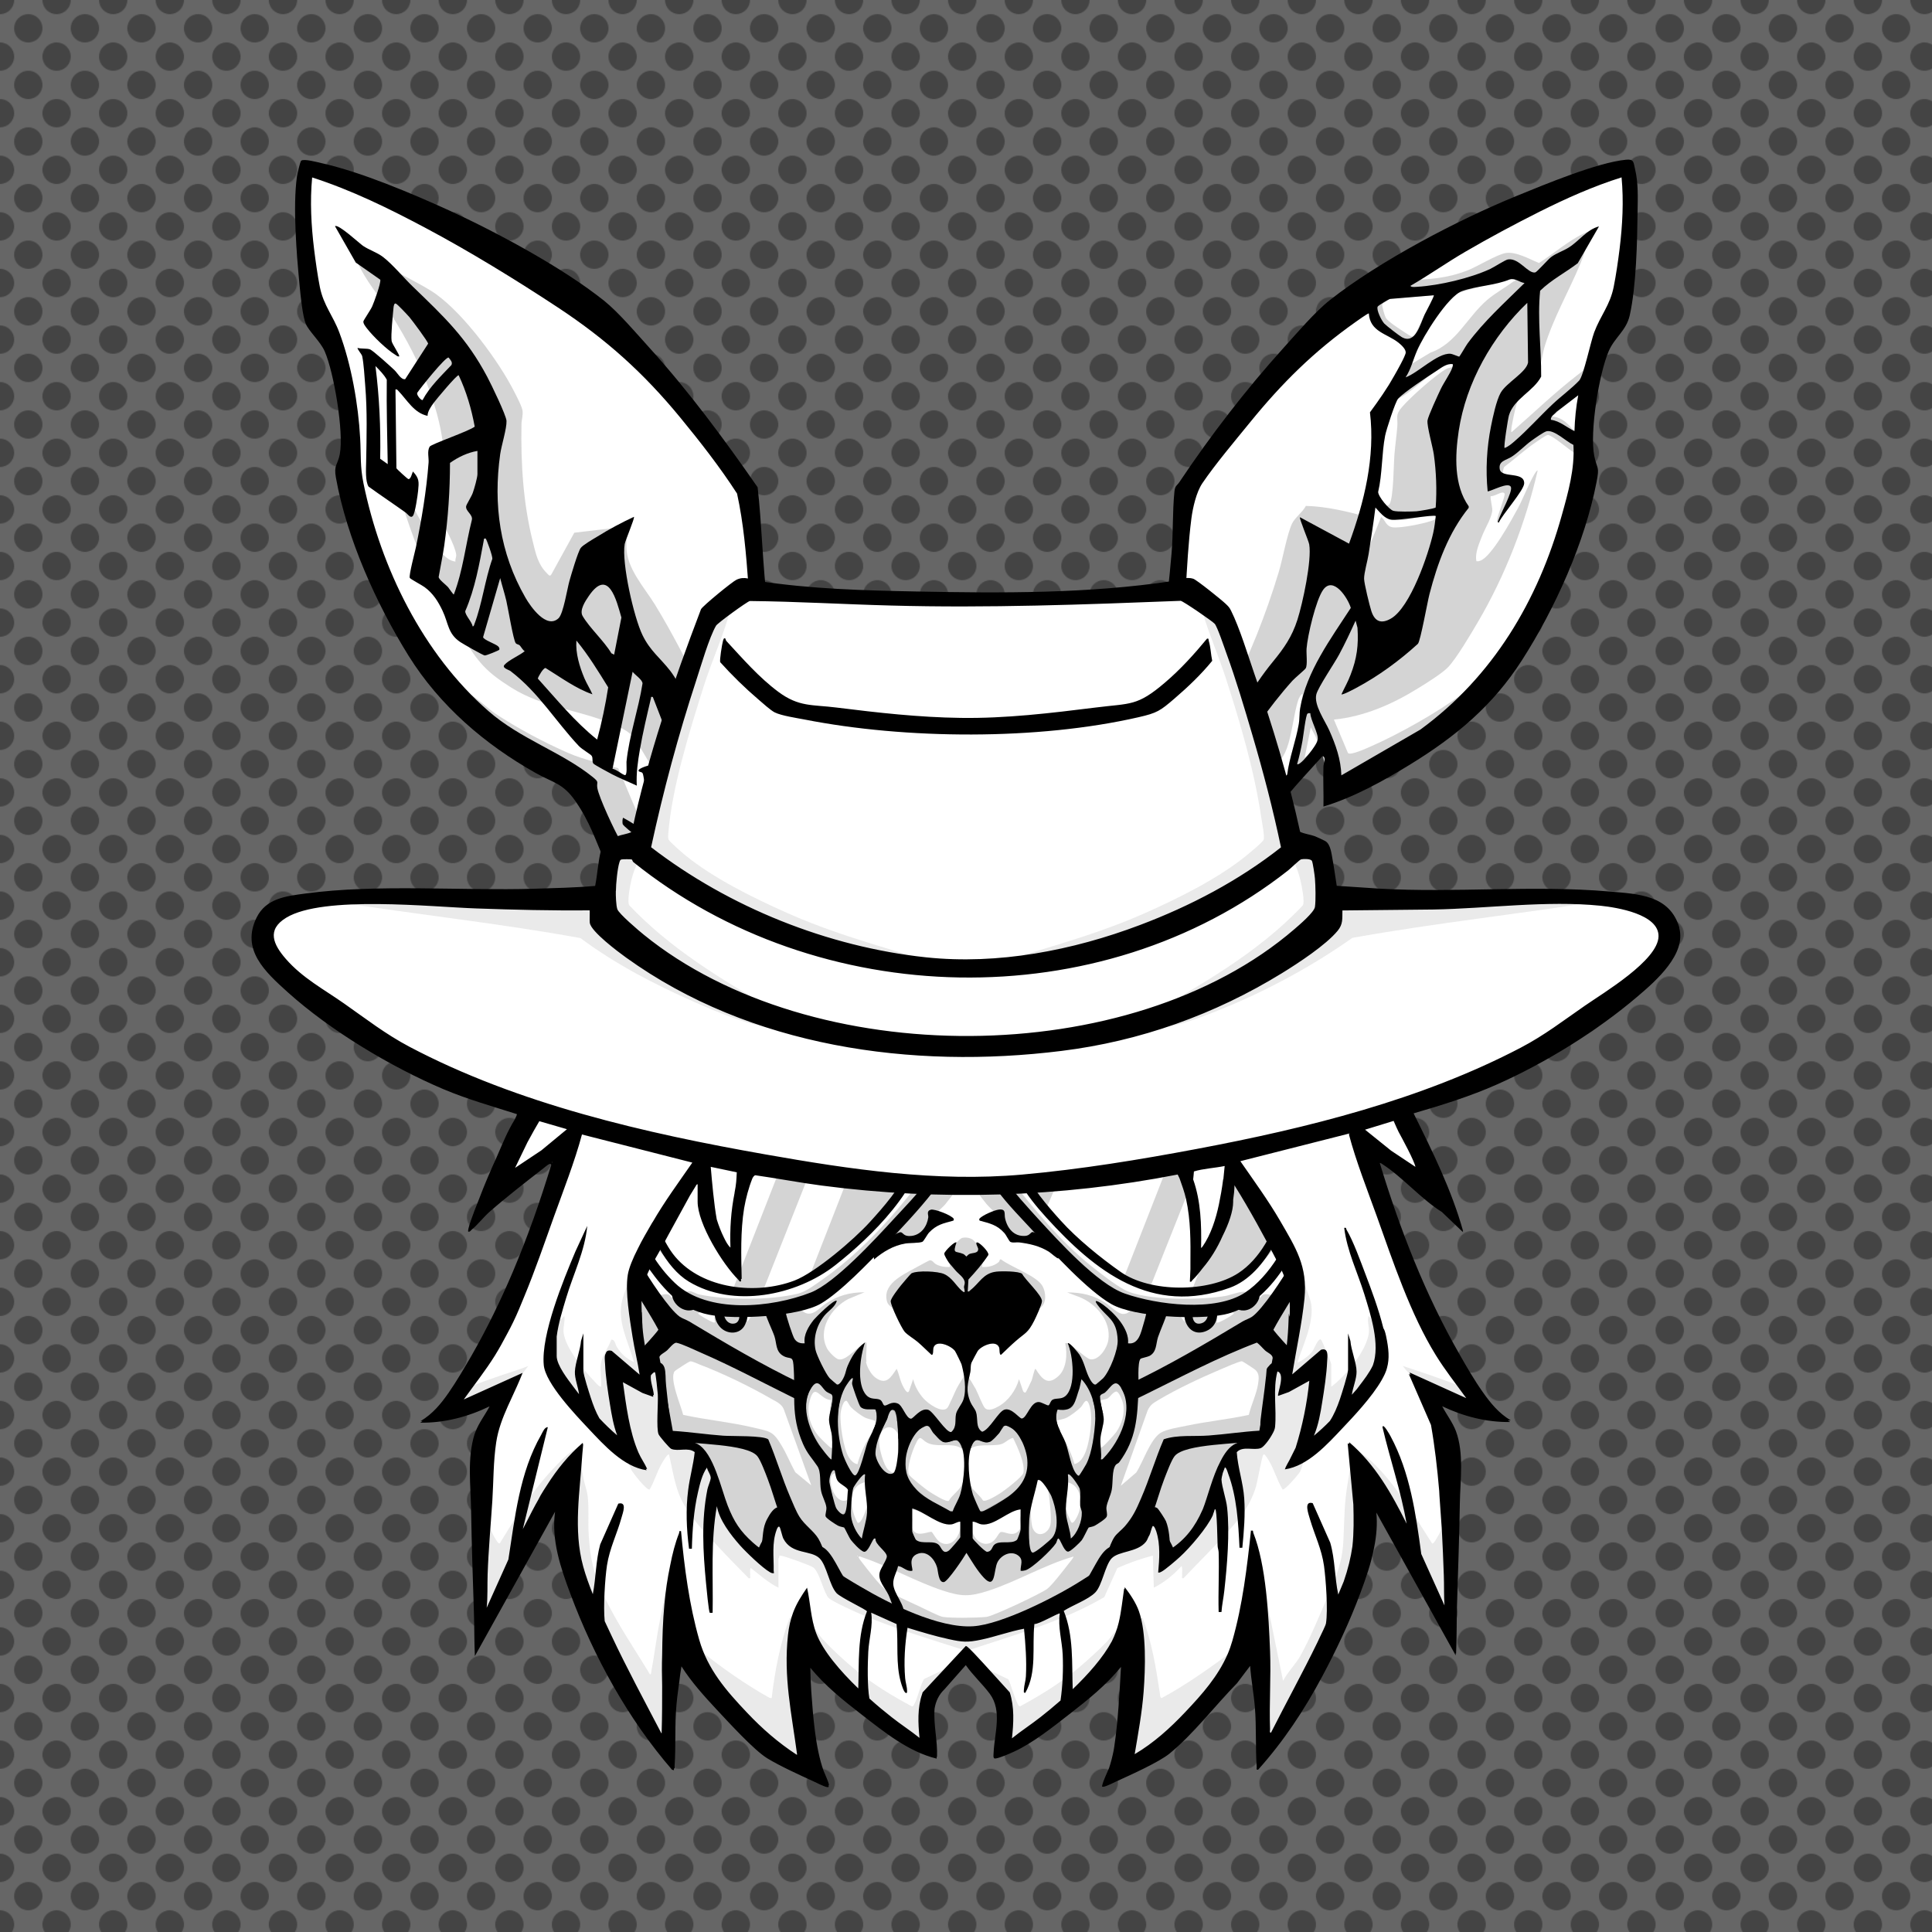 <?xml version="1.0" encoding="UTF-8"?>
<?xml-stylesheet type="text/css" href="../styles/semantic.css" ?>
<svg xmlns="http://www.w3.org/2000/svg" viewBox="0 0 2048 2048">
  <g class="trait-group" data-category="background" id="background-dots">
      <defs>
    <pattern id="dots-pattern" x="0" y="0" width="60" height="60" patternUnits="userSpaceOnUse">
      <circle cx="30" cy="30" r="15" fill="#444444"/>
      <circle cx="0" cy="0" r="15" fill="#444444"/>
      <circle cx="60" cy="0" r="15" fill="#444444"/>
      <circle cx="0" cy="60" r="15" fill="#444444"/>
      <circle cx="60" cy="60" r="15" fill="#444444"/>
    </pattern>
  </defs>
  <rect id="color-dots-bg" class="color" width="2048" height="2048" fill="#666666"/>
  <rect id="color-dots-pattern" class="color" width="2048" height="2048" fill="url(#dots-pattern)"/>
    </g><g class="trait-group" data-category="jaw" id="jaw-robo">
      <path id="fill-jaw-robo1" fill="#ffffff" d="M1369.9 1062.1c.4.5 1 11.1 1.4 13.1 11.6 61.7 25.9 123 37.2 184.8 16.2 20.3 35.3 38.1 51.5 58.4l-70.1 149.9-2.3 1.6-31.6-1.9-7.8 59.7-101.2 128.8c-1.6 1.1-2.6-.6-3.6-1.6-11.2-11.1-20.8-28.6-32-40-1.3-1.3-2.6-3.5-4.8-2.9-3.4.9-32.4 51.8-38.3 57.8-25.8 9.8-49.6 24-74.7 35.3-8.9 4-63.2 23-65.1 25.9-.6 1-.4 2.8-.6 2.9-.2.2-3.1-.9-4.4-.9s-3.2 1.3-3.6.9c-.3-.3.7-2.4-2.3-4.2-13.4-8.1-38.6-14-54.4-20.6-28.2-11.8-54.4-28.3-83.3-38.7-6.3-5.8-35.3-57.4-38.7-58.4-2.2-.7-4.5 2.4-5.9 3.9-11.6 12.1-21.3 28.8-33.1 41l-1.9-.9-100.9-128.1c-3.2-19.9-5.4-39.9-7.5-60l-31.6 1.9-2.5-1.4-69.8-149.3c-.3-1.9 4.6-7.3 6.3-9.3 14.5-16.8 30.7-32.1 44.6-49.4 10.6-62 27.2-123.3 37.7-185.3.5-3.2-.7-11.9 2-13.3 104.8-21.7 209.7-42.7 314.5-64.3 7.3-1.5 24.9-7.3 30.5-7.5 4.2 0 24.8 6.2 31.1 7.5 105 21.6 210.1 42.9 315.1 64.4v.2z" class="fill" data-original-prefix="fill"/><path id="shading-jaw-main" fill="#aaaaaa" d="m1369.9 1062.1 28.1 145.4c-4.8-.6-19.2-17.4-22.3-16.4-3.4 1-21.1 37.8-20.7 42.4 12.3 15.8 24.8 31.6 35.4 48.6 3.7 5.9 15.5 24.5 15.6 30.5 0 4.7-10.7 25-13.5 30.5-4.5 8.7-9.8 16.9-14.5 25.5 17.3-8 33.9-18.4 49.3-29.7 4.1-3 10.3-7 13.7-10.3 2.3-2.2 12.4-16.5 13.5-16.5l5.5 6.4-65.1 139.9-6.5 11.5-32.3-1.9-7.8 59.7-101.2 128.8c-1.6 1.1-2.6-.6-3.6-1.6-11.1-11.1-20.8-29.2-31.9-40-.8-.8-1.6-2.1-2.9-1.9-7.3 1.3-32.3 48.3-39.7 55.4-30.9 14.9-60.7 32.4-91.6 47.4-12.8 6.2-33.2 17.2-46.8 18.2-23.7 1.7-37.4-7.3-57.9-17.2-31.4-15.1-61.6-32.8-93-48-8.2-6.6-32.8-54.4-40.3-55.8-2.8-.5-31.3 38.2-35.8 43-1 1.2-2 1.2-3.1 0l-100.9-128.1-7.5-60-31.6 1.9-2.5-1.4-69.8-149.3c-.3-3.1 3.7-7.8 6.8-5.8 1.9 1.2 8.8 11.9 11.5 14.6 2.9 2.9 7.8 6.2 11.2 8.8 4.5 3.4 49.2 33.3 51.3 31.2-7.3-15.4-17.3-29.8-23.8-45.6-1.2-2.9-3.2-6.7-3.2-9.9 0-5.3 10.4-22 13.7-27.4 11-18.2 24.3-34.9 37.4-51.6-4.2-15.2-12-29-20.1-42.3-.9-.5-2 0-2.9.4-6.3 3.4-12.9 13.3-20 16.5l28.1-145.9 45.8-9.7c48.2-55 116.4-93.5 184.8-118.2 72.2-26 130.6-31.5 205-8.5 77.7 24 155.9 65.5 210.3 126.7zM854 1330c-21-6.7-43.3-4.3-64.4-11.1-14-4.5-30.8-14.7-42.9-23.1-18.1-12.6-35.7-28.4-49.2-45.8-10.7 14.6-22.1 30.4-30.7 46.3-4.3 8-11.3 21.1-7.7 30.1l27.1 48.4c6.1 1.6 17.5-4.7 22.8-2.3 1.5.7 2.4 3.5 4.5 3.5s4.4-5.1 7-5.1 3.4 4.4 7 4.1 5.2-6.6 7.2-7c.5 0 8.2 2.7 8.6 2.9 4.7 2.4.3 18-3.2 21.4.3 1.5 14.2 9.3 16.4 9.6 2.9.5.2-2.4 1-4.9s6.5-6.3 8.8-5.9c5.4.9 6.3 10.2 14.7.3 1.9-2.2 0-4.1 4.5-4.6 8.5-1 5 8.4 7 14.1 12.4-17.2 20.2-37.4 32.1-54.9l29.4-16.1Zm507.8 44.8c8.8-17.7 20.1-34.4 28.2-52.3-.4-8.9-2.9-14.5-6.9-22.2-8.9-17.4-21.4-34.4-32.7-50.3-21.1 25.5-52 52.2-82.8 65.2-24.8 10.4-48.4 7.8-73.7 14.8l29.7 16.3c11.6 17.6 19.4 37.7 31.8 54.7.9-1.8 1-13.5 1.5-14s7.3-.2 7.8.2c1 .6 1.6 7.8 6.9 8.7 6.3 1.1 7.7-7.8 15.4-2.8 2.7 1.8 3.1 6 2.8 8.9 1.2 1.4 17.7-8.3 18-9.6.2-1-3.9-5.8-4.6-8.4-2.2-9.5-1.5-13.7 8.4-14.8 5.3-.6 2.8 2.2 5.5 4.5 4.6 4 7.8-2.7 10-2.6 2.7.2 5 4.9 7.2 4.9s3-2.8 4.5-3.5c5.2-2.4 16.6 3.8 22.8 2.3zM1078 1327c-5.5-11.1-10.5-24.8-17.6-34.9-4.2-6.1-10.2-10.5-14.9-16.1-3.4-4-15.2-20.5-18.4-21.6-1.9-.6-4.4-.8-6.3-.2-2.4.7-15.7 18.7-18.7 22.3s-7.4 6.8-10.5 10.5c-9.4 11.2-15.1 26.9-21.5 40h108Zm-353.8 172.8c24.8 5.4 50.2 7.7 75 13.6 17.3 4.1 20.3 3.6 29.6 19.4 5.3 8.9 9.2 18.7 14.2 27.8l17 14-29.2-80.8c-2.4-5.8-8-8-13.1-10.9-22.2-12.9-51.7-27.2-75.7-36.3-2.6-1-8.1-3.8-10.4-3.5-1 0-15.6 9.5-16.3 10.3-6.3 7.6 6.8 37.2 8.9 46.5Zm599.6 0c2.5-10.6 8.2-22.1 9.8-32.7.8-5.7 1.7-10.9-3-15.1-1.1-1-13.2-8.9-14-9-2.5-.3-19.4 7.2-23.2 8.8-20.7 8.8-45.7 20.5-65 32-5.6 3.4-8.8 4.9-11.8 11.2l-28.5 80 16.4-14.1c7.1-10.9 14.9-35.4 25.9-42.1 6.1-3.8 19.9-5.9 27.5-7.5 21.8-4.6 44.2-6.7 66-11.5zM908.5 1649v1c.7-.3.7-.7 0-1m229.5 1c-31 8.8-60.6 26.8-91 36.5-19.3 6.2-28.3 5.9-47.5-.4-28.3-9.3-56.5-25.5-85-35.1-1.2-.4-3.6-1.8-4.5-.5.8 2.1 2.7 4.2 4 6 4.9 6.3 18 23.3 23.5 27.5 7.2 5.5 27.9 14.6 37.1 18.9 5 2.3 20.9 10.5 24.9 11.1 9 1.4 36.3 1 46 0 7-.6 57.7-24.6 64.4-29.6 5.3-3.9 18.2-20.8 23-27 .8-1 5.8-6.8 5-7.5Z" class="outline shading" data-original-prefix="shading" opacity="0.5" style="opacity: 0.5"/><path id="outline-jaw" fill="#000000" d="M670 1105c2 .2 9.2 3.6 9.8 5.7 1 3.3-1.3 18.1-2 22.7-6 41.8-19.7 84.1-28.6 125.4-12.3 18.3-29.3 33.5-43.8 50.2-1.2 1.3-6.5 7.5-6.5 8.5l56 135.5c1.5.4 1.7-.4 2.5-1 7.1-4.9 23.9-23.3 30.5-30.5 1.5-1.6 9.9-11.2 10-12-17.6-32.9-42.5-63.1-49.8-100.8 17.2-28.9 35.3-57.4 56.9-83.2 6.2-7.4 21.8-27.5 32-26.1 4.7.6 8.6 4.8 6.4 9.5-23 21-44.9 44.7-62.7 70.3-3.2 4.6-15.2 22.2-15.6 26.5-.5 5.1 11.8 29.8 15 35.6 7 12.8 29.4 46.8 40.5 54.5 2.8 1.9 7 3.2 10 5 77.7 46.7 153.2 90.1 243.1 109.9 13.1 2.9 37.4 9.1 49.8 9.2 11.3 0 33.7-5.7 45.6-8.2 92.6-19.7 168.3-62.9 248.1-110.9 3.1-1.8 7.2-3.1 10-5 11.1-7.7 33.4-41.8 40.5-54.5 3.2-5.8 15.5-30.5 15-35.6-.4-3.9-10.7-19.3-13.6-23.5-18.3-27-40.8-51.3-64.7-73.3-2.5-9.2 6.9-10.8 13.8-7.8 10.7 4.6 40.4 44.2 48.5 55.5 11.9 16.7 22.3 34.6 33 52.1-7.3 37.7-32.2 67.9-49.8 100.8 0 .8 8.5 10.4 10 12 6.6 7.2 23.4 25.6 30.5 30.5.8.6 1 1.4 2.5 1l55.8-135.3c-15.4-20.6-35.6-37.7-50.1-58.9-8.6-41-22.6-83.1-28.6-124.4-.7-4.8-3.1-20-1.9-23.7.6-2.1 8-5.5 9.8-5.7 4.6-.4 10.8 5.1 11.9 9.6 8.1 44.1 13.6 92.9 27.6 135.4 9.1 27.6 33.8 39.8 52 60 4.9 5.4 6.6 7.2 4.8 14.8-2.1 8.6-9.2 23.2-12.8 32.2-16.7 41-35.5 81.7-54.5 121.5-2.5 2.1-18.6 9-21.4 8.6-4.6-.7-13.3-13.3-18.5-15-3.1 22.3-7.1 44.7-11.8 66.7-29.2 38.3-55.4 79-82.3 118.7-10.2 4.1-22.2 12.3-32.2 15.8-1.5.5-3 1.3-4.6.7l-24.6-43.9c-1.1.5-16.2 15.9-17.3 17.7-6.5 10.1-3.8 21-14.2 29.8-22.9 19.1-72.2 40.2-100.7 51.3-18.6 7.3-34.3 14.2-54.7 14.3-24 .2-49.5-11.4-71.5-20.6-23.2-9.8-67.3-29.4-85.5-45.5-10.3-9.1-7.3-19.2-13.7-29.3-1.1-1.7-16.2-17.1-17.3-17.7L812 1674c-1.6.6-3.1 0-4.6-.7-10.1-3.5-22-11.7-32.2-15.8-26.9-39.8-53.1-80.4-82.3-118.7-4.7-22-8.6-44.4-11.8-66.7-5.2 1.7-14 14.4-18.5 15-2.8.4-18.9-6.5-21.4-8.6-19-39.8-37.8-80.5-54.5-121.5-3.6-8.9-10.8-23.6-12.8-32.2-1.8-7.6 0-9.4 4.8-14.8 13.4-14.9 37.6-30.5 47.2-47.8 7.3-13.1 12.4-41.8 15.8-57.2 4.5-20.4 8.5-41.2 12.2-61.8 1.5-8.5 1.8-19.4 3.7-27.3 1.2-5 7.2-11.3 12.6-10.9zm664.9 411.9 14.2-77.4c-.2-3.8-5.4-5.5-8.1-8-2.9-2.7-5.4-5.9-8.6-8.3-82.7 31.3-155.3 82.7-242.3 103.3-57 13.5-94.2 11-150.2-4.8-69.9-19.7-131-59.2-197.1-87.9-6-2.6-20.1-9.4-25.7-10.4-2.8-.5-7.7 6-10 8.1-2.1 2-7.6 4.5-8.1 7l14.2 78.3c17.8 1.1 35.6 3.8 53.4 5.1 9.3.7 42.4-.4 47.8 3.9 8.5 20 14.6 41 23.2 61 2.8 6.5 6.2 15.2 9.9 21.1 5.4 8.7 15 14.9 20 23.1 5.6 9.2 8.1 23.6 15.5 31.5 5.1 5.5 21.6 15 28.8 19.2 31 18.4 83.7 44.6 119.8 42.2 30.1-1.9 87.2-31 113.4-47.6 5.2-3.3 16.2-9.8 20.1-13.9 7.2-7.5 10.4-24.2 16.1-32.9 2.7-4.1 8-7.8 11.3-11.7 8.3-9.7 11.9-17.5 16.9-29.1 9-20.6 15.3-42.4 24.2-63 14.6-5 32.2-2.8 47.8-4 17.8-1.3 35.6-4.1 53.4-5.1v.3ZM801 1649c5.8-16.3 16.4-30.6 24.8-45.6-4.3-11.7-7.5-23.9-12-35.6-2.2-5.8-7.4-19.7-10.9-24.1-10.8-13.6-69.6-12.5-86.9-16.6-.5 1.7.7 2 1.5 3 13.4 17.3 27.7 33.6 40.3 51.7 15.2 21.9 28.4 45.1 43.2 67.3Zm531-122c-17.3 4.1-76.1 3-86.9 16.6-3.5 4.4-8.6 18.3-10.9 24.1-4.5 11.7-7.7 23.9-12 35.6 8.4 15.1 18.9 29.3 24.8 45.6 14.7-22.2 27.9-45.4 43.2-67.3 12.6-18.1 26.9-34.3 40.3-51.7.8-1 1.9-1.3 1.5-3Z" class="outline" data-original-prefix="outline"/><path id="outline-jaw1" fill="#000000" d="M785.7 1376.3c8.1 7.2 8.5 18.5 4.1 27.9-5.2 10.9-19.3 10.7-26.7 2.3-15.1-17.3 3.6-47 22.7-30.2Zm-12 4.9c-10.7 1.7-7.7 23.9 4.7 21.8 10.2-1.7 4.4-23.3-4.7-21.8" class="outline" data-name="outline-jaw" data-original-prefix="outline"/><path id="outline-jaw2" fill="#000000" d="M1262.3 1376.3c22.7-20.1 40.5 23.7 16.9 34.4-21.7 9.8-31.5-21.5-16.9-34.4m10.4 4.9c-10.5 1.7-12.6 25.9 1.3 21.4 10.1-3.2 8.1-22.9-1.3-21.4" class="outline" data-name="outline-jaw" data-original-prefix="outline"/><path id="outline-jaw3" fill="#000000" d="M723.7 1356.2c15.6-2.8 28.9 19.5 15.8 29.8-10 7.8-24 0-26.8-11.2-1.8-7.1 3.5-17.2 11-18.6m9.1 22.6c6.5-6.5-8.3-22.1-11.4-7.8-1.5 7.3 7.1 12.1 11.4 7.8" class="outline" data-name="outline-jaw" data-original-prefix="outline"/><path id="outline-jaw4" fill="#000000" d="M1317.7 1356.2c14.2-2.9 23 13.6 14.3 25.3-12 16-34.6 4.8-27.5-13.5 1.7-4.3 8.7-10.8 13.2-11.8m-2.5 22.6c4.3 4.3 12.9-.5 11.4-7.8-3-14.3-17.9 1.3-11.4 7.8" class="outline" data-name="outline-jaw" data-original-prefix="outline"/>
    </g><g class="trait-group" data-category="mouth" id="mouth-cracked scrappy">
      <path id="fill-muzzle-1" fill="#ffffff" d="M1038 1292s-.4 1.7.7 2c10.3 2.8 18 4.3 25.8 13 1.9 2.2 4.9 8.8 6.5 9.5 2.6 1.2 6.6 0 9.5.5 11.4 1.5 21.2 3.7 31.2 9.8 2.1 1.3 9.2 7.8 10.2 7.1.3-.3 0-1.7 0-1.9 2.4-1.8 32.7.6 38 1 5.2 4.2 13.2 5.5 19.2 8.3 13.7 6.4 22.5 16.1 29.9 29.1 8.4 14.6 7.7 17.8 3.1 33.4-2.5 8.5-4.8 21.8-16.3 20.2 1.5-15.5-14.8-32.4-26.5-41-3.2-2.4-11.3-7.2-6 0 10.7 14.6 20.5 15 21.5 37.5.5 10.4-8.3 32.8-15.4 40.5-.6.7-7.1 6.3-7.6 6.5-3 1.6-6.8-6.1-7.8-8.2-3.7-7.7-4.8-15.6-9.7-23.3-1.1-1.7-10.8-13.7-12.4-12.1 5.6 13 9 46.2-2.5 56-4.4 3.7-9.4 1.9-13.3 3.7-2.8 1.3-3.1 5.8-4.8 6.2-.9.2-7.2-3.2-9.4-3.5-9.3-1.3-13.1 17-18.7 17.4-2.5.2-10.7-11.9-18.4-9.4-6.8 2.2-15.3 20.6-23.6 23.5-7.3-4.5-4.2-14-6.6-21.1-1.2-3.5-4.2-6.7-5.8-10.2-5.4-12.7-2.8-19.9-.2-32.2.7-3.3-.2-6.3 1.2-9.8.4-1 6-11.5 6.6-12.4 3.7-5.4 19.2-12.4 22.7-3.8.9 2.2 0 8.7 2.2 7.7 5.1-4.9 10.2-9.9 15.5-14.5 10.2-8.9 12.8-8.2 19.5-21.5 1.9-3.8 8.1-17.3 8.2-20.7.2-6.3-17.9-22.6-21-29-3.6-2.9-22.1-2.8-27.2-2.3-14.1 1.5-18 12.2-27.5 19.5-1 .8-1.3 1.9-3 1.5l.8-12.7c7.6-8.2 14.9-16.6 21.1-26 .7-3.3-8.6-12.4-11.3-13.2-3.6-1 .5 5.5.5 6.6.4 5.2-5.9 4.1-9.3 5.6-1.2.5-3 2.7-3.2 2.7s-2-2.2-3.2-2.7c-8-3.5-11.7.6-7.3-12.2-1.6-1.7-12.5 9.1-12.9 11.7-.2 1.6 3.6 7.8 4.8 9.5 1.5 2 5 5.9 7 8.3 3.2 3.9 9.7 7.7 9.9 13.1 0 1.6-.8 3.1-.8 4.8s2.6 8.1-2.5 3.6c-6.2-5.3-10.1-13.6-18.5-17.5-6.8-3.1-28.3-4.1-34.7-.8-.8.4-9.9 11.1-11.2 12.8-2.4 3-10.9 13.7-10.8 16.8.2 5.1 11.2 27.9 14.7 32.2 2.8 3.4 10.2 7.7 14 11 5 4.3 9.7 9.1 14.5 13.5 2.2.9 1.5-5.2 2-7 2.4-9.9 19.2-2.4 23 3.1.7.9 6.6 13.1 6.9 14.1 2.9 11 5.6 26.6 1.9 37.5-1.7 4.9-6.8 10.4-7.8 15.2-1.4 6.6 1 13.6-5 19-5.3 1.2-18.8-21.7-24.4-23.5-8.2-2.6-15.9 9.6-18.4 9.4-5.3-.4-8.7-14-13.9-16.1-6.9-2.8-11.5 2.7-14.1 2.1-1.8-.4-2-4.8-4.8-6.1-4.5-2-9.6.3-14.3-4.7-10.9-11.5-6.5-42.2-1.5-56.1-9.1 6.7-14.1 14.8-18.5 25-1.6 3.6-2 7.5-3.7 11.3-1 2.1-4.9 9.8-7.8 8.2-.4-.2-6.9-5.8-7.5-6.5-4-4.2-13.8-24.3-15-30-2.8-12.9 1.4-26.5 9.5-36.5 4.1-5.1 11.3-9 13-15.5-2.4-2.4-22.3 17.4-24.4 20.1-5.4 6.8-11 15.9-9.6 24.9-4.7.2-8.1-.7-10.8-4.7-1.8-2.7-8.8-24.3-9.2-27.8-1.1-10.9 10.9-28.8 18-37 10.5-12.2 24.5-14.2 38-21.5 12.5-.8 24.5-2.3 37-1 0 0 .7 2.1.5 3 9.5-8.2 20.6-14.8 33.1-16.9 4.7-.8 14.8-.4 18.1-1.8 1.6-.7 5.2-7.7 7.2-9.9 8-8.4 15.2-9.7 25.4-12.5 1.1-.3.6-1.9.7-2 1.1-.7 25.9-.7 27 0Z" class="fill" data-original-prefix="fill"/><path id="fill-teeth16" fill="#ffffff" d="M995.3 1525.7c11 9.5 17.2-6.6 23.2 6.3 6.5 14.1 3.7 38.4-1 52.9-.7 2.1-7.1 16.9-8 17.1-1.2.3-3-.4-4.2-.9-12-5.1-31.7-18.1-39.1-28.9-10.6-15.5-6.4-42.9 6.8-55.8 1.3-1.3 9.1-5.6 10.4-5.3 1.5.3 9.4 12.3 12 14.5h-.1Z" class="fill" data-original-prefix="fill"/><path id="fill-teeth15" fill="#ffffff" d="M1039.1 1601.9c-.8-.5-7.5-16.1-8.1-18.4-4.1-13.8-6.5-36.9-1.3-50.3 4.6-12 8.1-4.3 15.8-4.2 9.5.2 17.3-18.2 20.8-17.9 1.2 0 8.5 4.2 9.7 5.3 6.3 6.2 12.2 22.3 13 31 2.4 28-20.3 39.6-41.3 50.7-2 1.1-5.7 5.5-8.6 3.7Z" class="fill" data-original-prefix="fill"/><path id="fill-teeth14" fill="#ffffff" d="M904 1461c0 2.2-1.1 3.8-.8 6.2.2 1.8 7.1 22 8 23.1 3.9 5.1 11.2 3.2 16.7 3.8 4.9 13.5-4.2 23.8-8.6 35.6-2 5.3-8.7 33.1-12.8 34.2-1.8.5-6.8-9.1-8.3-10.7-10.3-23.9-15.3-58.4-2.6-82.2.6-1.2 7.1-11.6 8.4-10.1Z" class="fill" data-original-prefix="fill"/><path id="fill-teeth13" fill="#ffffff" d="M1144 1564c-2.1 1.4-6.1-7.1-6.8-8.7-3.2-7.9-4.4-17.4-7.5-25.5-4.3-11.6-13.6-22-8.6-35.6 4.8-.6 12.3 1.2 15.9-2.9 1.3-1.5 8.1-20.6 8.6-23.2.3-1.8-1.4-7 .9-6 6 2.7 13.7 26 14.4 32.6 1.4 13.9-2.9 45-9.3 57.4-.8 1.5-7 11.6-7.6 11.9" class="fill" data-original-prefix="fill"/><path id="fill-teeth12" fill="#ffffff" d="M1093.1 1644.9c-2.9-1.8-2.4-28.5-2.1-33.4.7-10.5 5.2-31.2 8.9-41.1 1.1-2.8 2.4-1.4 4.2 0 12.2 9.6 21.1 44.8 12.8 57.9-1.9 3-15.6 14.9-18.9 16.1-1.3.5-3.8 1.1-4.8.4Z" class="fill" data-original-prefix="fill"/><path id="fill-teeth11" fill="#ffffff" d="M949 1569c5.5 22 11.1 44.4 9 67.5-.5 5.2-.9 10.3-7 8-3.4-1.3-17.5-13.4-19.5-16.5-5.8-9.2-1.4-31.3 2.7-41.2 1.2-2.9 11.3-21 14.8-17.7Z" class="fill" data-original-prefix="fill"/><path id="fill-teeth10" fill="#ffffff" d="M881.7 1478.3c3.1 2.8-2.7 21-2.8 26.2 0 5.9 2.6 12.4 3.1 18 .2 2.1.7 24.5-.5 24.5-1.5.2-2.1-1.1-2.9-2.1-15.6-18.9-34.8-51.8-17.4-75.3 6.5-8.8 10.5 2.1 14.9 5.8 1.8 1.5 4.9 2.1 5.7 2.8Z" class="fill" data-original-prefix="fill"/><path id="fill-teeth9" fill="#ffffff" d="M1185.7 1467.3c1.9 1.6 7.8 13.7 8.2 16.2 3.2 20.7-9.8 47.3-23.9 61.9-.9 1-1.3 1.9-3 1.5.5-8-.7-16.6 0-24.5.4-5.4 3.1-12.3 3.1-18s-6.1-23.4-2.8-26.2c.6-.6 2.5-.6 3.8-1.7 3.4-3 10-13.1 14.7-9.3Z" class="fill" data-original-prefix="fill"/><path id="fill-teeth8" fill="#ffffff" d="M1018 1613v16.5c0 .9-10.8 13.2-11.9 14.1-6.3 4.8-8-2.6-10.6-5.5-5.5-6-17.9-.4-24.4-5.6-1.2-.9-4.1-8.8-4.1-9.9v-22.5c12.9 1.7 28.3 17.5 41.4 15.9 3.5-.4 6.1-3 9.6-2.9Z" class="fill" data-original-prefix="fill"/><path id="fill-teeth7" fill="#ffffff" d="M1031 1613c6.3 1.3 9.1 4 16.1 2.6 10.6-2.2 24.3-14.8 33.4-15.6 2-.2 1.4 0 1.2 1.3-.8 6.5 2.4 27.5-4.4 31.6-7 4.2-18.8-.3-23.4 4.6-2.1 2.2-3.6 8-8.4 7.6-1 0-14.6-13.5-14.6-14.6V1613z" class="fill" data-original-prefix="fill"/><path id="fill-teeth6" fill="#ffffff" d="M1102.5 1494c3.3-.8 4.5 6.9 5.3 8.7 5.6 12.1 13 24.8 13.3 38.8.2 9-16 29.8-21.3 16.2-4-10.4-4.1-44.8-1.1-55.5.4-1.6 2.4-7.9 3.8-8.2" class="fill" data-original-prefix="fill"/><path id="fill-teeth5" fill="#ffffff" d="M937.3 1559.7c-1.9-1.6-7.8-10.5-8.5-13-3.6-12.1 6-31.3 11.4-42 1.6-3.1 3.3-14.7 8-7.4 5.5 8.5 4.3 41.5 2.7 52.1-1.2 7.7-3.6 18.7-13.6 10.3" class="fill" data-original-prefix="fill"/><path id="fill-teeth4" fill="#ffffff" d="M917 1563c-1.8 13.4 2.9 27.5 2 40.5-.6 9-4.4 18.4-5.5 27.5-6.2-6-10.5-16.1-11.4-24.6-.5-5.2.7-24.7 2.4-29.3.6-1.6 10.5-16.2 12.4-14.1Z" class="fill" data-original-prefix="fill"/><path id="fill-teeth3" fill="#ffffff" d="M1135 1631c-.4-8.9-4.4-17.8-5.1-26.5-1-13.8 3.7-27.6 2-41.5 2.2-2.4 11.9 13 12.5 15 2 6.6 2.6 27.4 1.2 34.3-1.3 6.3-5.5 14.9-10.8 18.7z" class="fill" data-original-prefix="fill"/><path id="fill-teeth2" fill="#ffffff" d="M1154.1 1604.9c-3.4-2-5.1-22.3-3.9-26.2.8-2.6 8.9-5.2 10.2-8.8l5.1-10.9c3.8 3.4 5.1 7.2 4.3 12.2-.7 4.2-5.4 22.7-6.9 26.2-.9 2.2-6.1 9-8.8 7.5" class="fill" data-original-prefix="fill"/><path id="fill-teeth1" fill="#ffffff" d="M885 1559c-.3 3.7 1.7 9.4 4 12.2s9.5 5.2 10 8.3c-2 8.4 1.6 19.2-5.7 25.4-3.6-1.1-6-4-7.4-7.4s-6.5-23.6-6.9-27.1c-.5-4.2 1.2-10.6 5.9-11.4z" class="fill" data-original-prefix="fill"/><path id="shading-mouth2" fill="#aaaaaa" d="M918 1443.5c.8 5.3 5.6 13.8 10.1 16.9 11.5 8.3 16.2-.3 22.4-9.4 2.5 5.4 3.4 11.5 6 17 1.4 2.8 5.7 12 7.5 5.5l4-11.5c1.6 7.5 6.3 15.4 11.5 21 4.3 4.7 18.8 15.4 24.6 9.6 2-2.1 8.3-17.9 10.8-22.2 1.2-2.2 7.8-13.8 9.7-13.3 1 .2 8.5 13.2 9.7 15.3 2.4 4.5 7.3 17.7 9.8 20.2 3.8 3.8 10.5.4 14.4-1.8 10.5-5.9 18.5-17.2 21.7-28.8l4.2 12.3c.3 1.2 1.9 2.4 2.8 1.7.6-.4 5.8-11.3 6.5-13 .8-2 2.8-12 4-12 6.8 10.7 12.9 18.4 24.5 7.5 8.6-8 9.3-23.8 7-34.5 3.5-3.1 21.1 16.1 26.6 16.9 9.1 1.4 17.6-11.8 19-19.9 3.5-20.5-12.9-39.2-30.9-46.2l-12.7-4.8c15.4 0 28.2 2.9 41.1 11.4 4.8 3.1 12.2 10.9 17.6 11.4 6.2.6 10.1-4.1 10-10-.4-19.3-25.8-38.1-39.7-48.8 15.4 2.4 34.6 11.8 45 23.5 7.8 8.8 19.1 25.1 19.1 37s-6.4 28.5-9.2 32.8c-3.3 5.3-11.7 5.4-13.4 10.6-.9 8.1-2.1 16.4-2.5 24.5-1.5 29 1.4 45.2-10.8 73.2-3.6 8.2-12.7 20.4-14.9 27.1-4.2 12.8-.7 26.4-9.1 38.9-3.2 4.8-8.4 6.7-11.2 10.8-1.7 2.5-2.4 6.1-4.2 8.8-4.5 6.7-14.6 23-21.6 8.9-1.6-3.3-1.3-12.9-6.7-6.2-1.4 1.7-1.9 4.4-3.5 6.5-3.7 4.7-17.7 19.6-23.5 19.5-2.2 0-4.5-4.1-6.6-5.4-7.9-5-21.1-6.3-29.2-1.4-7.3 4.4-9.5 13.6-18.1 6.8s-6.4-10.8-20.1-9c-5.6.7-11.4 12.6-16.9 12.1-2.8-.2-11.4-11.1-18.5-12.6-6.3-1.3-17.5.7-23 4.2-2.6 1.7-4.1 5.6-7.5 5.4-5.7-.3-19.8-15.8-23.6-20.5-1.2-1.5-4.4-10.6-7.1-6.9-2.5 3.4-.6 9.9-7.2 12.7-7 3-14.9-11.2-18.1-16.4-1.2-1.8-1.2-4.3-2.6-6.4-2-3-6.8-5.4-9.5-8.5-10.4-11.9-6.7-27.7-10.7-41.3-.8-2.6-5.6-8.5-7.3-11.7-18.4-35.7-16.4-45.6-18.4-84.6-.4-7.7-.6-20.7-2.2-27.8-1.5-6.2-11.1-6.1-14.2-11.8-3.4-6.1-9.3-29.6-8.6-36.4 1.2-10.3 16.2-31.2 24-38 10.5-9.2 26.2-16.5 40-18.5l-21.5 17c-7.2 6.4-26.8 32-14.8 39.9 9 5.9 16.7-4.5 23.7-9.1 12.7-8.4 25.3-11.8 40.7-11.8l-17.3 7.2c-18 9.4-33.1 32.7-22.1 52.8 1.7 3.1 8.6 10.4 12 11.1 9.1 1.7 20.7-15.4 29.5-18 .6 6.4-.9 14.3 0 20.5zm-37.1 40.6c-12.3-.5-17.1-20.2-22.8 1.5-3.4 13 1.2 26.4 9.4 36.5 1.5 1.8 12.7 13.1 13.9 12.9.8 0 2.5-2.3 2.8-3.2 2.9-7.1-3.2-12.2-4.2-19.2-1.5-9.8 0-18.7.9-28.4Zm301.8-8.9c-3.2.8-6.3 6-8.8 7.3-2.1 1.1-7.2 1-7.8 3.2-.5 1.7 3 10.8 2.9 14.8 0 3-1.5 13.9-2.2 16.8-.9 3.6-3.9 5.7-3.9 10.2s1.4 7.1 3.7 7.4c1.9.3 15-14.4 16.8-17 5.7-8.5 9-18.8 7.3-29.2-.5-3-4.4-14.5-8-13.6Zm-284.8 10c-4-2.3-6.5 9.9-6.8 12.5-1.2 10.5 3 38 8.7 47.1 1.9 3 5.4 6.9 9.2 7.3 3.7-15.6 12.6-29.2 21-42.5-2.3-.4-1.7-2.9-2.7-3.5-1.5-.9-7-1.9-9.7-3.1-4.7-2.2-12-7.7-15.6-11.4-1.2-1.2-3.8-6.2-4.2-6.3ZM1139 1552c8.3-2 11.9-12.2 13.9-19.6 3.1-12.1 6.1-33.4 1.1-44.8-3-6.9-5.8 1.7-8.3 4.1-3.9 3.8-11 9.3-16 11.6-2.5 1.1-7.8 1.8-9.1 2.7-.7.5-.5 1.8-1 2.7-.3.4-1.7.4-1.6.9 0 1 7.9 12.3 9.2 14.8 4.8 8.8 9.1 18 11.8 27.7Zm-197.7 5.7c8.1 8.1 9.5 0 10.5-7.3.8-5.6 2.7-20.6 1.7-25.4-3.6-17.2-21.3-15.9-21.6 3.6 0 6.8 4.6 24.3 9.4 29.2Zm161.5-44.5c-5 1.3-8.5 9.3-8.8 14.2-.2 4 2.4 28.5 3.8 31.3 2.5 5 7.5 0 9.8-2.7 6.8-8.3 11.6-30.7 4.5-39.5-2.7-3.3-4.8-4.4-9.2-3.3zM1023 1544c-.7-.7-.8-7-5.1-9.4-8.9-5-21.8-.8-32-4-10.4-3.3-9.4-13.1-16.1 1.8-2.9 6.4-9.1 24.4-6.3 30.7 1.1 2.4 17.8 15.6 21.2 17.8s18.2 11.7 21.1 10c3.1-5.6 9.3-9.5 12.6-14.9 1.8-2.8 4.1-11.5 4.6-11.9 1.6-1.7 1.7.5 2.1 1.4 1.6 3.6 2.1 6.8 4.5 10.5 3.3 5.2 9.2 9.3 12.4 14.6 3.1 1.9 15.5-5.9 18.9-8.1 4.5-2.9 22.9-17 23.9-21.1 2.2-9.7-6.6-28.3-10.9-37.2-4.9 1-7.8 5.2-12.7 6.7-9.2 2.8-28.2-1.6-33.7 6.3-.9 1.2-2.6 8.9-4.5 7zm-136 18c-.7-.6-3.5 0-4.5.9-6 6.2 2.4 31.6 14.6 27.6 4-1.3 3.8-9.4 2.8-12.9-1.1-3.9-7.2-4.1-9.8-7.2-2.1-2.5-2.7-8.2-3-8.5Zm274.1 0c-.3.3-.9 6-3 8.5-2.6 3.1-8.7 3.3-9.8 7.2-1 3.4-1.2 11.6 2.8 12.9 13.4 4.4 20.2-24.5 14.1-28.1-.9-.5-3.5-.9-4-.4Zm-216.4 7.2c-1.5.4-5.1 4.6-6 6.1-3.4 5.6-5.6 32.3-4.8 39.3 1.3 10.9 15.2 18 19.5 3.5 1.7-5.6 2.6-21.4 2.5-27.6 0-1.1-5.8-19.7-6.5-20.5-1.2-1.4-3.2-1.3-4.8-.8Zm153.3-.1c.2 6.6-5.4 14.7-6 20.6-.5 4.5 1 25.3 2.4 29.4 4.2 12.1 16.9 7.3 19.1-2.9 1.1-5.2 0-16.8-.6-22.6-1-9.7-1.7-25.5-14.9-24.5m-180 1.9c-20.5 3.8-17 28.7-9 43 4 2.9 10.4-17 10.7-19.8.9-7.5-2.9-15.5-1.8-23.2Zm218 43c2.5 1.8 7.2-9.1 7.7-10.8 3.9-12.8 1.6-30.1-13.7-32.2.5 7.4-2.8 16.2-1.9 23.4.3 2.7 6.4 18.5 7.9 19.6m-148.2 10.2c1.4.8 4.8 8.6 9.5 11 11.1 5.8 20.2-6.4 20.7-16.7.8-13.7-7.2-7.7-16.5-8.6-8.4-.8-15-4.8-21.8-9.2-5.5-3.5-13.6-14.6-14.7-1.4-.5 5.1 1.4 7.5 1.8 11.2s-2 5.9.5 10.7c4.8 9.3 18 1.3 20.7 2.8zm93.1-31.1c-2.1-1.5-19.7 12.7-23.9 14.4-2.3 1-7.9 2.3-10.5 2.5-10.5.9-18.8-5.4-16.4 11.4 1 7.3 7.9 15.8 16 15.1 9.4-.8 11.9-11.6 14.6-12.4 4-1.3 12.3 5.7 18.9-1.1 4.3-4.4 1.3-8.4 1.5-12.5 0-2.3 1.9-4.8 2-8.1 0-1.9-.8-8.5-2.2-9.4Z" class="outline shading" data-original-prefix="shading" opacity="0.5" style="opacity: 0.5"/><path id="shading-mouth1" fill="#aaaaaa" d="M1041 1343c6.1.5 12.7-1 17.5-5 1.5-1.3.9-3.7 2.8-2.9 10.1 7.9 37.9 17.4 43.8 28.2 3.6 6.5 4.6 17.5-1.8 22.6-5.6 4.5-20.8 10.8-28 15-4.9 2.8-9.7 6.6-14.7 9.3-7.4 4.1-25.5 14.5-32.6 16.4-2.9.8-5.2.8-8.1 0-14.5-3.8-42.2-22.5-56.3-30.7-6.2-3.6-21.2-9.1-23.2-15.8-5.5-18.4 15.7-28.3 28.7-35.4 2.3-1.2 15.5-8.6 16.5-8.7 2.9-.3 4.2 2.9 6.7 4.2 4.2 2.3 10 3.2 14.7 2.8-.3-5.1-3.3-11.3-1.8-16.3.5-1.6 12.5-13.9 14.5-14.4 3.9-1 8.2-.3 11.6 1.9 1 .7 10.8 11.1 11.2 11.8 2.1 5-1.2 11.8-1.5 17" class="outline shading" data-original-prefix="shading" opacity="0.5" style="opacity: 0.5"/><path id="outline-mouth3" fill="#000000" d="M889 1333c-13.5 7.3-27.4 9.4-38 21.5-7.1 8.2-19.1 26.1-18 37 .3 3.5 7.3 25.1 9.2 27.8 2.7 4 6.1 4.9 10.8 4.7-1.4-9 4.2-18.1 9.6-24.9 2.1-2.6 22-22.5 24.4-20.1-1.7 6.5-8.8 10.4-13 15.5-8.1 10-12.3 23.6-9.5 36.5 1.2 5.7 11 25.8 15 30 .7.7 7.1 6.3 7.5 6.5 3 1.5 6.9-6.1 7.8-8.2 1.7-3.8 2.1-7.7 3.7-11.3 4.4-10.2 9.4-18.4 18.5-25-5.1 13.9-9.5 44.6 1.5 56.1 4.8 5 9.9 2.7 14.3 4.7 2.8 1.3 3 5.7 4.8 6.1 2.6.6 7.2-4.9 14.1-2.1 5.2 2.1 8.6 15.6 13.9 16.1 2.5.2 10.2-12 18.4-9.4 5.6 1.8 19.1 24.8 24.4 23.5 6.1-5.4 3.7-12.4 5-19 1-4.8 6.1-10.3 7.8-15.2 3.7-10.9 1-26.5-1.9-37.5-.3-1.1-6.2-13.2-6.9-14.1-3.8-5.5-20.6-13-23-3.1-.4 1.8.2 7.9-2 7-4.8-4.4-9.5-9.2-14.5-13.5-3.8-3.3-11.2-7.6-14-11-3.5-4.3-14.5-27.1-14.7-32.2 0-3.1 8.4-13.8 10.8-16.8 1.4-1.7 10.5-12.5 11.2-12.8 6.4-3.2 28-2.3 34.7.8 8.4 3.8 12.4 12.1 18.5 17.5 5.2 4.5 2.5-1.7 2.5-3.6s.9-3.2.8-4.8c-.2-5.4-6.7-9.2-9.9-13.1-2-2.4-5.5-6.3-7-8.3-1.2-1.7-5.1-7.9-4.8-9.5.4-2.6 11.3-13.4 12.9-11.7-4.4 12.8-.7 8.7 7.3 12.2 1.2.5 3 2.7 3.2 2.7s2-2.2 3.2-2.7c3.4-1.5 9.7-.4 9.3-5.6 0-1.1-4.1-7.6-.5-6.6 2.8.8 12.1 10 11.3 13.2-6.2 9.4-13.5 17.8-21.1 26l-.8 12.7c1.7.4 2-.7 3-1.5 9.5-7.3 13.4-18 27.5-19.5 5.1-.6 23.6-.6 27.2 2.3 3.2 6.4 21.2 22.7 21 29 0 3.4-6.3 16.9-8.2 20.7-6.8 13.3-9.3 12.6-19.5 21.5-5.3 4.6-10.4 9.6-15.5 14.5-2.2.9-1.4-5.6-2.2-7.7-3.4-8.6-19-1.6-22.7 3.8-.6.9-6.2 11.4-6.6 12.4-1.3 3.6-.5 6.5-1.2 9.8-2.6 12.3-5.2 19.6.2 32.2 1.5 3.5 4.6 6.8 5.8 10.2 2.4 7.1-.8 16.6 6.6 21.1 8.3-2.8 16.9-21.3 23.6-23.5 7.7-2.4 15.9 9.6 18.4 9.4 5.6-.5 9.4-18.8 18.7-17.4 2.2.3 8.4 3.7 9.4 3.5 1.7-.4 2-4.9 4.8-6.2 3.9-1.8 8.9 0 13.3-3.7 11.5-9.9 8.1-43 2.5-56 1.6-1.6 11.3 10.4 12.4 12.1 4.9 7.6 6.1 15.6 9.7 23.3 1 2.1 4.8 9.8 7.8 8.2.4-.2 6.9-5.8 7.6-6.5 7.1-7.7 15.9-30.1 15.4-40.5-1-22.4-10.8-22.9-21.5-37.5-5.3-7.2 2.8-2.4 6 0 11.8 8.6 28 25.5 26.5 41 11.4 1.6 13.7-11.7 16.3-20.2 4.6-15.6 5.3-18.8-3.1-33.4-7.4-13-16.3-22.7-29.9-29.1-6-2.8-14.1-4.1-19.2-8.3 9.3.7 19.7 2.8 29.2 5.3 7.4 1.9 14.4 3.9 20.7 8.3 3.2 9.3 27.6 34.6 28 42 .2 3.9-8.4 23-10.2 28.7-2.4 7.4-1.3 15.8-9 20-2.1 1.1-8.8 2.4-9.5 3-3.6 3.6-1.9 26-2.2 32.3-1.2 29.7-2.2 52.7-20.5 77.5-.9 1.2-2.6 1.5-3.6 2.7-4.3 5.6-2.8 18.6-4.3 26.5-1.1 6-5 13.1-5.6 18.4-.4 3.6 1.4 7.3.2 10.1-1 2.4-9.9 8-12.6 9.5-2.2 1.2-5.7 1.5-6.5 2-.6.4-5.4 10.9-7.2 13.3-2.1 2.7-11.1 11.3-14 12.1-4.1 1.2-7.9-10.3-9.9-13s-2.3 2.3-3.6 4.3c-4.3 6.7-25.1 26.6-32.4 28.6-1.7.5-3.3.7-5 .5-.2-6.5 3.6-11.9-3-16.5-7.6-5.2-17.7 0-21.5 7.4-4.2 8.3-1.8 29.9-14.4 16.5-7.1-7.5-13-17.8-18.5-26.4-2.8 5-19.9 30.6-24 31-5.8.6-5.9-11.5-7.2-15.8-2.5-8.5-10.5-17.7-20-14.4-12.1 4.1-4.7 16.7-6.3 18.2-6 1.1-9.7-4.5-15-5-1.3 6.3-5.2 11.9-5.1 18.5.2 11.2 13.9 23.7 10.9 33.8-.8 2.7-3.4 3.2-5.5 1.4-3.7-3.3-7.9-17.8-10.4-23.1-3.8-8-11.3-14.9-9.4-23.7 1-4.7 7.9-13.9 7.6-17.4-.5-5.3-12.8-12.5-12-18.6-1.2-.2-1.3-.3-2.1.6-2.1 2.7-6.2 14.3-10.2 13.3s-12-10.2-13.7-12.4c-2.1-2.7-6.6-12.8-7.2-13.2-.7-.5-4.2-.8-6.5-2-2.5-1.3-12.6-7.8-13.2-9.9s1.2-6.2.8-9.7c-.6-5.1-4.5-11.5-5.6-17.4-1.7-8.4.3-19.9-3.9-26.1-5.9-8.8-10.5-12.8-15.3-23.7-13.6-31.3-7.5-52.3-10.1-83.9-.8-9.9-3.8-5.3-10.8-9.3-8.2-4.6-6.8-13.1-9.3-20.7-1.9-5.9-9.7-21.8-10-26.1-.2-3.3 1.1-4.7 2.5-7.3 6.8-12.4 18.9-24.3 26.1-36.9 5.9-4.3 13.2-6 20.1-7.9 9.7-2.6 19.8-4.7 29.2-5.3Zm15 128c-1.4-1.5-7.8 8.9-8.4 10.1-10.6 19.9-8.6 50.8-1.8 71.7 1.1 3.3 9.4 22.1 12.8 21.2 4.4-1.1 10.8-28.9 12.8-34.3 4.3-11.7 13.6-22.1 8.6-35.6-4.8-.6-12.2 1.2-15.9-2.9-1.4-1.5-8.5-21.7-8.8-24s.8-4 .8-6.2Zm240 103c.6-.4 6.8-10.5 7.5-12 6.2-12 8.8-32.9 9.5-46.5.8-15.3-4.1-32.2-14.6-43.5l-2.2 9.8c-4.9 13.6-4.6 25.2-23.1 22.4-5.2 13.7 4.3 23.9 8.6 35.6 3.1 8.4 6 27.5 11.8 33.2.7.7 1.4 1.8 2.4 1.1Zm-262.3-85.7c-1-.9-4.6-2-6.6-3.9-4.2-3.9-7.8-13.1-14-4.7-13.3 17.9-4.1 44.9 7 61.7 1.6 2.4 11.5 15.7 13.3 15.7.5-8 1.2-16.5.5-24.5-.4-5.4-3.1-12.3-3.1-18s6-23.3 2.8-26.2ZM1167 1547c1.7.4 2-.5 3-1.5 17.5-18 32.6-50.9 18.4-74.4-6.5-10.8-10.8-.4-16.9 4.9-2 1.7-5 1.6-5.5 4.5-.8 4.5 4 18.3 4 24s-3.3 14.8-3.6 21.2 1.6 14.6.6 21.3m-219.1-51.9c-4.7-3.3-6.5 7.1-7.7 9.6-5.3 11-11.8 23-12.2 35.8-.2 7.6 10.5 26.2 19.1 21 3-1.8 4.7-18 5-22 .4-6.4.2-41.4-4.1-44.4Zm67.8 32.2c-3.2-2.8-9.7 3.2-15.8 1.3-2.1-.7-8.7-7.5-10.5-9.5-2.6-2.9-3.4-8.8-8.2-7.4-12.2 3.5-20.5 24.1-21.2 35.9-.9 13.6 2.4 21.7 11.5 31.5 9.8 10.4 24 15.7 36.1 23h2.3c2.1-6.4 6.2-12 8.1-18.4 3.7-12.2 7.9-47.3-2.3-56.2zm23.4 74.6c1.1.7 3.4 0 4.6-.7 5.6-2.4 20.1-11.1 25.2-14.8 13.4-9.8 21.4-21.7 20.1-38.9-.9-11.9-9.2-33-22-36.1-4.4-1.1-5.5 5-8 8-1.7 1.9-7.3 7.9-9.2 8.8-9.2 4-14.3-9-20 5-5.4 13.2-2.6 37.5 1.5 51.1.7 2.2 7.1 17.1 7.9 17.6ZM885 1559c-3.2-3.3-6.4 8.4-5.8 12.3.7 4.5 5.4 23.4 7 27 1 2.2 6.2 8.5 8.7 6.7 3.4-2.4 3.2-20.7 4-25.4-.5-3.1-8.3-6.1-11-10-2.3-3.5-2.6-10.1-3-10.5Zm32 4c-1.9-2.2-11.8 12.5-12.4 14.1-1.7 4.6-3 25.2-2.4 30.3.9 7.9 5.6 18 11.4 23.6 1.4-8.8 5-18.6 5.5-27.5.8-13.1-3.7-27.1-2-40.5Zm218 68c7.1-5.4 12.1-18.8 11.8-27.5 0-2.6-1.7-5.2-1.8-8-.3-5.4.8-12.5-.5-17.5-.6-2.3-10.4-17.3-12.5-15 1.5 13.8-3.1 28-2 41.5.7 8.7 4.6 17.6 5.1 26.5Zm-35-62c-2.8 14.2-8.1 27.9-9 42.5-.3 5.3-1.4 33.3 3.6 34.4 2.4.6 18.8-13.3 20.9-15.9 8.3-10.5 3.8-32.3-1-44-1.2-2.9-11-19.9-14.5-17m-82 44c-3.5 0-6.1 2.5-9.6 2.9-12.7 1.6-29.1-13.9-41.4-16.9v24.5c0 .6 3.2 8.2 4.1 8.9 6.5 5.2 18.9-.4 24.4 5.6 2.6 2.9 4.3 10.3 10.6 5.5 1.1-.8 11.9-13.1 11.9-14.1v-16.5Zm64-13c-13.2 1.2-27.8 17.6-41.4 15.9-3.5-.4-6.1-3-9.6-2.9v17.5c0 1.1 13 14.6 15.4 14.5 4.9-.3 5.1-4.7 7.1-7 5.5-6 18.3-.4 24.4-5.6 1-.9 4-9.7 4-11v-21.5Z" class="outline" data-original-prefix="outline"/><path id="outline-mouth2" fill="#000000" d="M1122 1332c-.2 0 .2 1.6 0 1.9-1 .8-8.1-5.8-10.2-7.1-10-6.1-19.8-8.3-31.2-9.8-2.9-.4-6.9.7-9.5-.5-1.5-.8-4.5-7.4-6.5-9.5-7.8-8.7-15.6-10.2-25.8-13-1.1-.3-.6-1.9-.7-2 3.1-3.8 16.2-9.3 20.8-9.8 7.9-.9 5.5 4.4 6.5 9.1 2.3 10.7 9.3 19.6 21.3 18.8 5.1-.3 5.6-4 7.9-4.1 1.4 0 6.6 2.9 8.2 3.8 9.4 5.2 15 12.5 19.3 22.2z" class="outline" data-original-prefix="outline"/><path id="outline-mouth1" fill="#000000" d="M1011 1292s.4 1.7-.7 2c-10.2 2.8-17.4 4.1-25.4 12.5-2 2.1-5.6 9.2-7.2 9.9-3.4 1.4-13.5 1-18.1 1.8-12.5 2.1-23.6 8.7-33.1 16.9.2-.9-.5-2.8-.5-3 .7-2.3 8.9-13.5 11-15.5 2.4-2.4 14.7-10.5 17.6-10.4s3 5.1 11.9 3.9c10-1.3 16.2-10.1 17.5-19.6.4-2.6-2.4-6.7 2.8-8.2 3.5-1 21.7 5.6 24.3 9.8Z" class="outline" data-original-prefix="outline"/>
    </g><g class="trait-group" data-category="eyes" id="eyes-aviators">
      <!-- Semantic Classes:
    - fill: Areas that can be colored by the user (default: white)
    - shading: Areas that provide depth/shading (default: gray, 50% opacity)
    - outline: Lines that define the shape (default: black)
  -->
  
  
  <path id="fill-eyes-main" d="M1421.5,1220.6c-.3.6-8.8,2-10.4,2.1-4.8.4-15.8-1.8-18,3-2.8,30-4.2,58.5-16.7,86.3-10.3,23-35.2,57.7-58.2,68.8-30,14.6-98,10-129.5-.9-21.7-7.5-62.4-49.9-79.2-67.8-14.7-15.6-36.7-38.2-49-55-2.3-3.1-2.7-8.1-3-8.5-1-1-6.2,1.2-7.9.5-.6-.3-9.2-8-10-9-4.5-5.8-2.4-10.3-12.6-9.6-6.6.5-5.5,5.8-9.5,10.5-.9,1-8.4,7.8-8.9,8-4,1.5-8.1-3.5-15.1,4-18.2,19.5-35.3,41.4-53.9,61.1-19.6,20.7-56.2,59.4-82.8,67.2-31.3,9.1-92.1,13.6-121.9.5-28.7-12.7-59.2-59.7-67.8-89.2-6.3-21.6-6.6-45.2-9.7-67.3-2-3.1-15.1-2.3-19.2-2.8-1.7-.2-7.5-1.2-8.4-2.1-2.5-2.5-2.8-27.2-4.3-32.3-.2-1.4.3-1.4,1.3-1.8,5.7-2.5,20.8-1.6,25.3-5.7,6-11.4,9.3-26.8,19.4-35.6,2.6-2.2,6.7-2.1,4.6-5.5-2.7-4.3-20,0-21.5-7.5-1.3-6.8,5.7-32,8-39.9,7.8-26.3,27.3-70.8,46.9-90.1,6.5-6.4,7.6-3.2,14.5-4.5,3.3-.6,5.3-6.7,7.5-9.5,40.7-50.5,92.3-93.3,151.6-120.4,80.5-36.8,209.6-37,290-.3,59.2,27,110.4,69.5,151.3,119.7,2.3,2.8,5.7,9.9,8.6,10.5,7.2,1.4,8.7-2.3,15.5,4.5,24.3,24,47.4,83.1,53.5,116.5.6,3.2,2,10.7,1.4,13.5-1.6,8.2-20.9,1.9-22.8,8.2-1.9,6.2,5.4,12.9,8.3,18.3,2.4,4.4,8.1,20.4,9.9,22.1,4.7,4.2,23.9,4.2,25.1,5.9,1.8,11.6-1.8,22.9-2.4,34.1" class="fill" fill="#ffffff"/>
  <path id="fill-eyes-rims" d="M1415.7,1206.8c-.2-3-.4-6.1-.6-9.1-.3-5.7-4.5-10.5-10.5-10.5h-6.3c-1.2,0-2.4.2-3.4.5-.9-.3-1.9-.6-2.9-.8-2.3-.3-4.7-.3-7.1,0,2-23.3-16.1-42.7-36.1-51.8-11-5-22.6-8-34.3-11.1-12.5-3.2-24.9-6.7-37.4-9.7-8.8-2.2-17.6-3.5-26.5-4.3,2.5-6.2-.6-14.9-9.3-14.9-85.4,0-170.8.3-256.2.4h-68.7c-1-.3-2.2-.5-3.5-.5h-104.7c-9.6,0-12.4,10.7-8.3,16.8-10.3,1.4-20.6,3.2-30.8,5.2-24.8,4.8-50.1,10.3-72.3,22.8-11.9,6.7-23.7,15.6-30.8,27.5-2.9,4.9-4.7,10.2-5.6,15.7-1.1-.2-2.3-.4-3.6-.3-3.6.2-6.7,2.1-8.5,4.8-1.5-.2-2.9,0-4.3.2-2.5-1.2-5.4-1.6-7.8-1-6,1.7-8.2,7.3-7.3,12.9.7,4.2,1.3,8.4,1.9,12.7.7,4.6,5.9,7.6,10.1,7.7h3.6c3.3,1.9,5.7,5,7.4,8.5,1.3,2.7,3.9,4.3,6.7,4.9,4.4,36.9,9.5,75.8,31.7,106.7,21.4,29.8,54.4,44.8,90.2,48.7,18.6,2,37.9,1.2,56-3.7,16.9-4.5,32.8-12.5,47.3-22.2,14.8-9.9,28.4-21.5,41.3-33.7s25.6-24.8,36.6-38.7c12.9-16.2,23.6-34,29.3-54,5-17.3,6.2-35.5,4.1-53.3,14.6-1.9,29.3-3.3,44-2.5,4,.2,8,.6,12,1.3.3,0,1.7.3,3.2.7l-1.4,29.7c-.2,3.2.9,5.6,2.6,7.2,2.2,11.9,4.2,24.9,10,35.4,3.2,5.7,7.2,11.1,10.9,16.5,2.2,3.3,4.4,7,6.9,10.4,0,1.6.5,3.2,1.5,4.6,10.8,14.4,24.5,25.8,37.8,37.7,13.4,12,26.5,24.7,41.2,35.2,27,19.4,60.3,29.7,93.5,29.9,2.9,0,5.2-.9,6.9-2.5,15.4-1.6,31-3.4,45.7-8.6,16.6-5.8,29.9-15.5,40.5-29.5,21.2-28,34.4-62.2,39-96.9,1.3-10,2-20,1.8-30.1,0-2.2,0-4.4-.2-6.6.2.2.5.3.8.5,5.8,3.5,13.2,3.4,18.9,0,2.8-1.8,5.2-5.4,5-9v.2h0ZM951.2,1270c-9.4,13.1-20.7,24.8-32.2,36.1-11.2,11-22.7,21.8-35.2,31.3-12.2,9.3-25.6,17.9-39.9,23.4-15.8,6.1-32,8.6-48.8,8.2-29.5-.6-60.2-9.5-80.7-31.8-26-28.3-30.8-69.3-35.2-105.8-.2-1.9-.8-3.7-1.7-5.3.2-1.5.2-3,0-4.5-.5-3.1-1.1-6.2-1.6-9.3,6-9.2,2.6-20,6.1-29.9,3.1-8.9,11.3-15.5,18.9-20.5,19.3-12.7,42.2-18.1,64.5-22.8,48.7-10.1,100.1-15.6,149.1-4,20.8,4.9,43.5,13.1,54.7,32.6,1,1.8,2.4,3.1,3.8,3.9-.5,1.9-.6,3.9-.2,5.6,6.7,33.2-2.3,65.8-21.6,92.8M1062,1160.3c-.3,1-.5,1.9-.5,2.8-4.3-1.2-9.1-1.7-13.3-2.2-19.8-2.5-39.7-.2-59.4,2.5.2-1.9-.2-3.9-1.4-6-11.7-20.4-32.8-32.1-54.6-38.9l-6-1.8c66.8,0,133.6-.2,200.3-.3-1.7.4-3.3.8-5,1.3-12.5,3.6-24.6,9.6-35.9,16-10.9,6.1-20.3,14.3-24.2,26.6M1370,1227.4c0,9.5-.8,19.1-2.4,28.5-3.2,18.9-9.2,37.2-18,54.2-8.1,15.6-17.6,32.9-33,42.2-16.3,9.9-36.1,12-54.7,13.9-2.3.2-4.4,1-6.2,2.2-29.3-.5-57.7-9.9-81.5-27-1.4-1-2.8-2-4.1-3.1-1.1-3.4-3.9-6.2-8.2-6.7-8.4-7.2-16.4-14.9-24.6-22.2-10.4-9.3-21.8-18.2-30.9-28.9,0-2.9-.8-5.7-3-7.5-4.3-3.5-7-8.9-10.1-13.5-3.3-4.9-6.9-9.8-9.9-14.9-2.6-4.6-3.4-10-4.6-15.1-1.5-6.5-2.9-13.1-4.2-19.6-.2-.7-.4-1.4-.7-2.1.7-10,1.8-20.3,1.3-30.2,0-1.8-.4-3.4-.9-4.8,3.4-.6,6.5-2.9,7.9-7.1,2.3-7.2,9.6-11.4,15.8-14.8,8.9-4.9,18.1-9.6,27.8-12.6,21.1-6.6,44.6-6.7,66.4-7.6,11.4-.5,22.7-.7,34.1-.8,11.3,0,22.7,0,33.9,2,11.3,2.1,22.4,5.4,33.6,8.3,10.4,2.7,21,5.3,31.3,8.3,17.9,5.3,40.8,16.5,38.6,38.8-.4,4.1,2.5,7.7,6.1,9.4l-.6,1.5c-1.5,4.5,0,9.9.3,14.6.5,5,.6,9.8.5,14.6" class="fill" fill="#ffffff"/>
  <path id="fill-eyes-lens1" d="M1179.4,1134.1c40.9-2.7,97.1,4.9,136.2,17.2,22.2,7,37.6,14.4,44.9,38.1,14.9,48.3-2.6,130.7-47,159.8-31.6,20.8-93.5,20.9-124.8-1-21.1-14.8-46.4-35.3-63.6-54.4-29.9-33.2-63.5-74-40-121,15.1-30.3,63.8-36.7,94.3-38.7" class="fill" fill="#ffffff"/>
  <path id="fill-eyes-lens2" d="M834.5,1134.1c35.7-1.8,110.2,1.6,129,37.4,25.1,47.6-10.3,90.4-40.8,123.8-16.7,18.3-57.6,53.5-80,62-40.4,15.3-96.8,9.2-126-25-28.6-33.3-50.7-133.3-14.9-165.9,21.7-19.9,102.6-30.8,132.7-32.3" class="fill" fill="#ffffff"/>
  <g id="eyes-shaded">
    <path id="shading-eyes16" d="M1263,1369l77.9-202.4-35.9-17.6-86.3,216.8c-7.7-3.2-18.2-4.6-25.4-8.6-1.1-.6-2.3-.9-2.1-2.5l83.8-214.1,3.1-1.1c-.8-.4-.7-1.8-1.3-2.2-2.8-2.2-33.1-5.4-39.2-6.2-13.5-1.9-25.5-2.1-39-6-1.4-.4-3.1,0-3.4-2,34.4-1.4,68.6,1.9,102.2,9.3,60.3,13.2,86.9,33.8,81.8,100.2-4.3,56.4-23.6,106.8-78.8,129.2-12.1,4.8-24.6,6.4-37.4,7.2" class="shading" fill="#aaaaaa" style="opacity: 0.5" opacity="0.5"/>
    <path id="shading-eyes15" d="M1068,1185c4.4,6.7-1.2,7.5-2,11.5-2.6,13.5,4.2,36.9,3.5,51.4,26.1,33.1,54.5,68.2,87.6,94.4,9.4,7.5,24.7,19.5,35,25,22,11.8,82.3,10.8,107.3,6.4,5.1-.9,19.6-6.7,22.7-3.4,3.6,3.9-1.3,5.4-4,7-23.1,13.8-56.4,9.4-82.5,7.5-12.8-.9-39-2.2-50.2-5.8-8-2.6-29.2-21.2-36.3-27.7-26.1-23.9-48.5-51.5-74-76-13.8-13.2-29.1-24.5-42.5-38.5-1.1-1.2-2-3.4-2.9-4.1-.8-.6-7.7-1-9-.9-2,.2-17,17.3-20.5,20.5-7.2,6.4-16.1,11.4-23,17.9-33.4,31.5-60.8,69.3-97.5,97.5-19.5,15-31,13.9-55,16-22.9,2-62,6.4-83-1-2.1-.7-15.4-7.1-16-8-2.2-3.6,1.6-6.1,4.9-6,3.6,0,7.3,2.8,10.6,3.5,28.8,6.1,75.6,6.2,104.3-.8,9.4-2.3,18.7-9.8,26.7-15.3,26.6-18.6,50-41.2,71.6-65.4,5.6-6.2,34.7-40.5,35.4-45.6,2.3-15,1.5-32.7,3.1-48,.5-3.2-3.9-4.3-4.1-7-.2-2.5,2.2-3.2,2.1-5.4-4.5.8-11-4.6-6.6-8.1,3.7-2.9,4.7,2.1,7.3,2.9,5.5,1.7,7-1.6,10.8-2.8,29.1-9.3,36-9.4,65.1,0,3.7,1.2,5.2,4.5,10.8,2.8,2.2-.7,3.1-4.4,6-3.7,5.7,1.9,0,10.6-5.7,9.2M1038,1185c-9.5-1.8-18.7-3-28,.5,5.4,1.1,7.7,5.6,9.3,10.7,1.5,4.7-1.1,8.7,6.2,7.9,2.9-.3,2.4-5.8,3.4-8.6.6-1.7,2.2-5.7,3.2-6.8,2-2.5,4.8-1.4,5.9-3.7M1053,1197c-.2,0,0,1.8-1,2.4-7.9,5.8-11.5,9.7-21.5,9.6-5.1,0-8.6-.2-13.9,0-11.1.4-14.8-6.6-23.5-12.1l-3,30c2,2,17.7-4.1,21.5-4.1,5.8,0,8.3,4.7,16.8,2.9,1.8-.4,3.2-1.9,4.7-2.3,7.2-2,17.2,4.9,25,3.5l-3-29.5c0-.8-2-.5-2.1-.4" class="shading" fill="#aaaaaa" style="opacity: 0.5" opacity="0.5"/>
    <path id="shading-eyes14" d="M1119,1095c10.8-7.5,22.7-13.9,34.3-20.2,23.5-12.8,49.4-20.6,66.1-41.9,11.6-14.8,20.3-27.2,12.4-46.3-12.8-31.1-52.4-80.9-79.9-100-14.9-10.4-32.6-16.6-45.9-29.1,9.3.7,20.3,4.3,29.5,7.5,66.1,22.7,136.7,74.8,177.9,131.1,2.8,3.8,12.4,14.4,8.3,18.7-3.2,3.3-25.6,8.5-31.7,10.8-38.2,14.4-82.4,31.5-116.9,53.1-3.8,2.4-21.2,16.4-22.6,16.4h-31.5Z" class="shading" fill="#aaaaaa" style="opacity: 0.5" opacity="0.5"/>
    <path id="shading-eyes13" d="M897.5,1095c-1.5-.4-19.2-14.3-23.2-16.8-34.2-21.3-79.2-38.9-117-53-5.4-2-30-7.6-31.8-11.2-1.9-3.9,2.8-9.6,5.1-12.9,27.2-39.7,72-78.2,113.1-102.9,30.2-18.2,63.6-34.2,98.3-41.2-12,12.1-28.8,18.2-42.9,27.6-25.1,16.6-49.7,46.7-66.1,71.9-4.3,6.6-20.6,33.7-20.8,40-.5,14.1,11,30.6,19.9,41,15.3,17.9,40.9,24.1,60.6,36.4l36.3,21.1c-8.1-1.5-24.5,2-31.5,0" class="shading" fill="#aaaaaa" style="opacity: 0.5" opacity="0.5"/>
    <path id="shading-eyes12" d="M875.3,1338.3c-4.1,3.7-6.6,10.1-9.4,13.1-1.1,1.2-9.2,6.5-7.7,1.3l79.9-204.7c2.3-1.9,13.8,7.4,16,9.4,16.1,14.9,20.1,37.7,17.9,58.9-3.8,35.8-44.3,79.1-70.9,102.1-8,7-18.5,13.3-25.8,19.9" class="shading" fill="#aaaaaa" style="opacity: 0.5" opacity="0.5"/>
    <path id="shading-eyes11" d="M778.5,1369c-.7-.2-1.6-1.6-1.5-2.5l91.7-234.6c9.8,2.2,20.1,2.1,29.9,4.1,1.2.2,1.8-.8,1.5,1.5l-91.6,231.5c-5.9,0-26.2,1.2-30,0" class="shading" fill="#aaaaaa" style="opacity: 0.5" opacity="0.5"/>
    <path id="shading-eyes10" d="M1173,1133l-63.5,147c-.8,0-9.2-10.7-10.5-12.5-6.1-8.5-13.4-18.9-17-29-7.5-20.7-9.4-43.8,0-64.2,15.6-34.6,58.3-36.5,91.1-41.3h0Z" class="shading" fill="#aaaaaa" style="opacity: 0.5" opacity="0.5"/>
    <path id="shading-eyes9" d="M1254.8,1109.8c-.2.4-7.5,3.9-8.3,4.2-7,2.4-26.3.2-35,0-34.8-1-70.2-1.7-105-2-20.2-.2-40.1,1-60,1-70.4,0-140.6-1.1-211.1,1-8.6.3-27,2.4-34,0-.8-.3-8-3.8-8.3-4.2-.7-1.2-.4-6.1.8-7.4,3.3-3.4,9.3.3,13.5.6,27.4,1.9,59.2,1.5,87,2,89.1,1.7,177.1.6,266-1.1,25.9-.5,54.5.8,80.1-.9,3.7-.3,11.5-4.2,14,0,.7,1.3,1,5.9.3,6.9h0Z" class="shading" fill="#aaaaaa" style="opacity: 0.5" opacity="0.5"/>
    <path id="shading-eyes8" d="M768,1115c.3,1.4-1.1,1.1-2.2,1.3-18.2,4.5-36.7,6.8-55,12-5.2,1.5-14.4,6.4-18.8,5.3-3.5-.9-8.9-4.9-12.3-6.7-1.4-.7-7.4-2.5-7.7-2.8-1.4-1.9,3.7-3.1,4.9-4.6,4.7-5.7,8.4-20.1,13.3-26.7,1.1-1.5,1.3-2.2,3.4-2.6,4-.8,27.7-.5,31.5.4l42.9,24.4h0Z" class="shading" fill="#aaaaaa" style="opacity: 0.5" opacity="0.5"/>
    <path id="shading-eyes7" d="M1376,1124c-.3.4-6.9,2.3-8.4,3.1-3.3,1.7-8.2,5.5-11.6,6.4-4.4,1.2-13.6-3.8-18.8-5.3-18.3-5.2-36.4-7.3-54.4-11.6-1-.2-3-.3-2.8-1.7l42.7-24.8c5.9.5,30.6-1.8,33.8.8,4.6,3.8,9.2,22.8,14.6,28.4,1.3,1.4,6.2,2.9,4.9,4.7" class="shading" fill="#aaaaaa" style="opacity: 0.5" opacity="0.5"/>
    <path id="shading-eyes6" d="M1075,1141c1.6-3.5,12.5-25.6,14-26.5,1.9-1.1,14.6-1.1,16.1.9,6.7,8.5-8.9,12.6-13.8,15.4l-16.3,10.2h0Z" class="shading" fill="#aaaaaa" style="opacity: 0.5" opacity="0.5"/>
    <path id="shading-eyes5" d="M945,856c.7.3-.6,1.7-2,1-.7-.4.6-1.7,2-1" class="shading" fill="#aaaaaa" style="opacity: 0.5" opacity="0.5"/>
    <path id="shading-eyes4" d="M1105,856c.7.3-.6,1.7-2,1-.7-.4.6-1.7,2-1" class="shading" fill="#aaaaaa" style="opacity: 0.5" opacity="0.5"/>
    <path id="shading-eyes3" d="M958.8,1114.2c1.4.8,13,24.2,14.7,27.8-3.8-2.6-7.3-5.4-11.2-7.8-3.7-2.2-18.8-9-19.8-11.2-1-2.3-1.1-7.2,1.5-8.5,1.5-.7,13.7-.9,14.8-.3" class="shading" fill="#aaaaaa" style="opacity: 0.5" opacity="0.5"/>
    <path id="shading-eyes2" d="M853,1123c0,1.5-2.5,1.6-3.6,1.9-23.2,6.6-47.2,5.9-70.6,10.4-7.2,1.4-8.4.3-8.5,8.4-21.2,48.4-48.3,94.5-69.1,143-2.7,6.2-7.1,16.1-6.1,22.8.6,4.2,9.6,17.5,12.5,21.5,3.7,5,9.7,9.4,11.9,15.1-24.6-17.6-39-48.9-45-77.9-13.8-66.2-11-111.9,60.3-131.8,38.3-10.7,78.5-14.6,118.2-13.4" class="shading" fill="#aaaaaa" style="opacity: 0.5" opacity="0.5"/>
    <path id="shading-eyes1" d="M721.5,1346c.7.3.7.7,0,1v-1Z" class="shading" fill="#aaaaaa" style="opacity: 0.5" opacity="0.5"/>
  </g>
  <g id="outline-eyes" class="outline" fill="#000000">
    <path id="outline-eyes2" d="M993,1256c-1,4-2,4.8-4.5,8-14.2,18.2-34.4,39.6-50.5,56.5-17,17.9-47.1,49.2-67.7,61.3-24,14.1-91.5,17.2-118.5,11.9-29.6-5.8-47.2-25.6-64-49-25.1-35-31.7-73.2-32.8-115.7h-17.5c-.5,0-7.7-1.5-8.3-1.7-4.5-2-5.8-20.7-6.2-25.8-.3-3.7-1.6-15.3.5-17.5,3.5-3.7,22.8-2.9,26.3-6.2,1.1-1.1,2.7-8.4,3.7-10.8,3.6-8,7.8-15.8,13.5-22.5-14.5-3.8-23.3,2.8-22-17,1.8-29,22-77.6,37.6-102.4,4.3-6.9,20.8-32.7,28.8-32.1,2.1.2,3.9,2.7,5.6,1.6.5-.3,4.7-7.4,6-9,42.4-52.1,97.9-98.4,160.3-124.7,80.6-34,211.7-32.3,291,4.3,44.4,20.5,92.8,56.2,126.2,91.8,6.8,7.2,23.5,25.4,27.9,33.1,1.2,2,1.8,3.5,1.6,6,3.5-.3,5.5-3.6,9.3-2.8,1.8.3,7.3,4.8,8.8,6.3,11.7,11.9,33.9,51.3,39.6,67.4,4.9,13.6,16.7,54.3,16.1,67.4-.6,12.3-13.3,7.2-21.8,9.8-1.2,1.5,3.7,6.8,4.8,8.7,3,5.3,6.6,11.9,9.1,17.1.9,1.9,1.5,7,2.3,8,3,3.5,25,2.6,26.6,6.9.4,1.1,0,3,0,3.3l-3,34c-.5,1.2-.2,2.5-1.3,3.7-4.4,5.2-23.1,1.8-25.6,3.4-.4.3-.7,5.3-.8,6.5-.7,9.2-1,10.5-2.1,20-.2,1.5-1,7.5-2.2,14.4-7.3,46.4-41.9,113.1-92.2,123.3-27.5,5.6-95,2.9-119.5-11.1-25.2-14.4-61.4-54-81.8-76.2-11.4-12.4-29.7-31-38.9-44.1-3.2-4.5-2.7-6-3.6-10.9-3.9-20.4-3-38.7-5-58.5-.2-1.4-.8-5.7-1.5-6.5-3-3.8-26.8-4.4-32-4-3.8.3-14.8,2.1-16.1,5.9-.7,11.2-.5,22.4-1.5,33.6-.7,9.7-2.3,24.8-4.8,34.3h.1ZM797.5,1091h90.5c-10.2-9.4-23.2-15.1-33.9-23.6-1.1-.9-8.4-6.1-7.1-7.4,21.5,6.1,37.4,23.6,58.6,30.9h236c22.1-5.8,38.1-24.5,59.9-31,1,2.5-4.7,5.9-6.6,7.4-10.8,8.4-23.7,14.3-33.9,23.6h91.5c.5,0,5.1,5.2,5.7,6.3,1.5,2.9,1.8,10.4,2.4,10.8,2.4,1.4,18.4,2.4,22.7,3.1,19.7,3.2,40.8,7.2,59.8,13.2,3.1.9,12.4,5.7,14.3,5.7s14.7-7.8,18.5-8.6c1-14.6-5.9-28.1-11.9-41-3.3-7.2-7.2-15-11-22-2.4-4.5-16.1-28.6-18.6-30.4-2.9-2.1-20.6-1.2-25.1-.9-14.3.9-28.6,3.6-42.5,7-1.9-1.7,12-11.3,13.3-12.2,8.4-5.8,17.8-10.6,26.8-15.4-4.4-19.8-20.1-36-34.6-49.4-58.1-53.7-155.6-100.6-235-104-90.4-3.8-194.3,42.3-260.5,102.5-14.8,13.4-31,29.9-35.9,49.9,9,5.9,18.8,10.3,27.6,16.4,1.3.9,15.2,10.6,13.3,12.2-13.9-3.4-28.2-6.1-42.5-7-4.5-.3-22.2-1.2-25.1.9-2.5,1.8-16.2,25.9-18.6,30.4-3.8,7-7.7,14.8-11,22-5.9,12.8-13,26.6-11.9,41,3.1.7,16.9,8.6,18.4,8.5,1.6,0,11.5-5.1,14.9-6.1,26.3-8,53.9-11.8,81.1-15.7,1.2-.6.2-15.3,10.4-17.1M819,1100h-16.5c-4.4,0-4.4,9-2,9h15.5c.5,0,2.3-7.9,3-9M1223,1109c.5-4.6-1.9-7.1-6-8.5h-387c-3.9,1.8-4.8,4.8-6,8.5h399ZM1245.5,1100c-4.7-.9-11.5.6-16.5,0,.5,1.5,2.6,9,3.5,9h15c2.2,0,2.5-8.2-2-9M793.8,1117.3c-27.5,2.3-85.6,15.5-108.1,30.9-17.2,11.7-21.7,48.9-21.7,68.4-.2,51.9,12.7,106.6,51.5,143.5,34.7,33,102.4,26.3,144,10,25.7-10.1,68.2-56.5,88-78,7.7-8.4,28.7-30.1,33.4-38.6,3.5-6.4,6.5-45.2,7.1-54.9s-7.1-7.4-7.9-4.8c-.3.8,1.1,10.8.9,13.8-2.8,50.6-57.6,103.7-95.5,133.5-41.3,32.5-108.5,45.8-155.4,17.4-48.2-29.2-73.2-143.5-44.2-191.1,8.5-14,33.7-22.3,49-27.1,54.7-17.2,174-27.9,220.2,11.2,2.6,2.2,12.7,14.2,13.6,14.4.6,0,9.7-4.7,11.3-5.5-10.2-22.7-43.3-32.7-66-37.9-32.6-7.6-86.5-8-120.2-5.2M1066.9,1192.1c-.8-.5-5-.3-5.9.3-1.3.9-1,3.6-1,5.1,0,12,2.4,30.7,4.2,42.8.4,2.7.7,6.3,1.3,8.7,1.9,7.2,28.3,35.6,35,43,21.6,23.5,62.8,69.1,91.8,79.2,34.2,12,96.1,19.8,127.5-1,26.7-17.7,46.4-53.3,55.5-83.5,9.2-30.4,14.1-104.1-4.8-130.7-7.2-10.1-36.4-21.9-48.7-25.3-54.7-15.5-139.3-21-194.2-6.7-16.9,4.4-45.7,14.5-56,29-7.8,10.9.2,7.8,7.8,12.9,21.9-30.3,61.3-36.4,96.1-39.9,48.3-4.9,131.7,3.4,173.8,29.2,28.1,17.2,27.4,67.3,23.6,96.2-5.3,39.8-28.8,99.1-69.3,113.7-82.7,29.8-142.3-17-194.5-74.5-21.3-23.4-39.8-49.1-42-82-.3-2.9.9-15.8-.2-16.5M1095,1119h-141c3.5,8.3,13.6,11.1,20.5,17,7.4,6.2,13.3,14.2,19.1,21.9l58.9.2,2.9-1.1c5.2-8.5,12.3-16.7,20.2-22.8,4.7-3.6,13.8-7.5,17.3-10.7,1.2-1.1,2.3-2.8,2.1-4.5M833.8,1134.3c-30.1,1.5-110.9,12.4-132.7,32.3-35.8,32.6-13.7,132.6,14.9,165.9,29.2,34.1,85.6,40.3,126,25,22.4-8.5,63.4-43.7,80-62,30.5-33.4,65.9-76.2,40.8-123.8-18.9-35.8-93.4-39.2-129-37.4M1178.8,1134.3c-30.6,2.1-79.2,8.5-94.3,38.7-23.5,47,10.1,87.9,40,121,17.2,19.1,42.5,39.6,63.6,54.4,31.3,21.9,93.2,21.8,124.8,1,44.4-29.2,61.9-111.5,47-159.8-7.3-23.7-22.7-31.1-44.9-38.1-39.1-12.3-95.3-19.9-136.2-17.2M1072.7,1172.2c-1.2-1.1-8.5-2.6-10.5-2.9-19.1-3.4-64.9-4.5-83,1.4-3.8,1.2-5.3,1.4-5.3,5.8,0,9.1,6.6,8.9,14.2,7.1,4.5-1.1,8.5-6.5,14.1-7.9,10.5-2.6,39.3-2.8,48.5,2.1,7.3,3.9,9.2,8.3,19.8,6.2,3.5-.7,4.5-9.7,2.2-11.8M636,1196.5c-.7,2.2,0,13.5,0,17s14.9.4,18,1.5c-1-2.1,1.7-22.1.5-22-3.2,1.8-17.4,0-18.5,3.5M1412,1213.5c.8-2.7,0-13.2,0-17s-16-1.9-18.5-3.5c-1.2,0,1.5,19.9.5,22,3.9-1.3,16.8,2.8,18-1.5" class="outline" fill="#000000"/>
    <path id="outline-eyes1" d="M998,1252c11.2-12.1,21.2-29.1,19.5-46,5.4,3.1,9.1,2.3,14.5,0-2.8,10.5,3,24,8.8,32.7,1.6,2.5,10.1,11.5,10.2,12.3.6,3.3-5.9,8.9-7,8-.9-5.7-7.9-7.8-12-12.5-1.3-1.5-3.3-4.1-4.3-5.8-1.4-2.5.7-4.5-4.3-3.8-2.1.3-5,8-7.5,10.6-3.5,3.8-10.8,6.1-11,11.5-1,1-7.1-4.8-6.9-7" class="outline" fill="#000000"/>
  </g>
    </g><g class="trait-group" data-category="right ear" id="right ear-cracked">
      <path id="fill-ear-rt" fill="#ffffff" d="M1722.4 186.9c.8.8 1.1 2.1 1.1 3.2l-8.1 121.8c-8.6 28.8-25.9 53-29.7 83.3s-3.9 64.1-9.3 93.7c-7.4 41.1-28.4 85.6-36.9 127.1l-66.8 103.2c-30.7 24.5-60.3 54-91.5 77.5-13.1 9.9-38.1 22.1-53.4 29.5-4.5 2.2-11.8 7-16.6 3.5s-8.7-32.4-11.9-39.1c-15.4 14.6-30.8 29.2-45 45-2.4 2.6-12.9 13.8-13.3 15.8-.5 7.8 4.3 26.8 1.3 33.2-2.3 5.1-22 16.9-22.5 21.5l15.9 43.8-51.9 35.7c-2.6 3-1.2-1.7-2.6 2.2-17.5-3.9-23.5-9.2-38.8-18.4-19.3-11.6-43.7-28-59.2-43.8-1.9-2-4.8-3.1-6.5-5.5-7-9.5-10.9-33.7-16.9-45 16.2-57.7 47.1-109 71.8-163.1 9.4-65.7 14-132.5 25.2-197.8l96.3-119.7 130.6-105.4L1705.6 178l16.7 8.8h.1Z" class="fill" data-original-prefix="fill"/><path id="shading-ear-rt" fill="#aaaaaa" d="M1670 478.5c0 .2-1.5 2-2 1-4.6-2.8-23.5-18.9-27.3-18.4-2.3.3-10.5 6.3-13.1 8-11.6 7.9-21.9 17.5-33.1 25.9-1.7 3.7-1.7 7.1-.4 10.8 6.7 1.4 18.8-4.7 17.7 6.4l-23.3 40.7c-2.5.4-1.5-1.8-1.2-3.2.8-4.7 8.2-23.6 7.7-26.2-.2-.8-1.2-1.4-2.2-1.4-3.3.2-8.7 4-12.6 3.9-.8.9 1.8 12 1.7 14.4-.2 7.7-7.3 19-10.3 26.5-3.3 8.5-8.4 19.1-6.5 28 1.4.2 2.7 0 4-.5 12-4.1 33.5-43.7 40.1-55.9 4.8-8.9 14.3-32.5 19.3-38.7.4-.5 1.2-1.4 1.5-1-12.8 55.3-34.4 111.3-63.2 160.3-7.3 12.4-22.6 38.5-31.8 48.2-6 6.3-23.1 17-31.1 21.9-27.2 17-57.6 30.4-89.9 33.6l14.9 35.4c2.5 3.2 21.7-5.9 25.5-7.5 28.7-12.7 69.6-35.6 94.6-54.4 5.6-4.2 8.5-11 6.6 2.6-10.7 7.5-19.9 16.9-30 25-10.6 8.5-24.1 19.3-35.1 26.9-19.5 13.4-44.2 22.7-64.3 35.7-2.6.7-6.3 1.4-8-1.1l-9.1-33.9-67.5 68.5c-1.5 3.5 7.6 16 5 21l-27.4 24.7c5 16.7 14.5 32 18.9 48.8l-1.1 2-44.3 28.7c-1.3.7-2.7 1.6-4.3 1.8-4.9.6-23-6.1-28.3-8.5-21.2-9.4-42.2-23.3-60.1-38-3.1-2.5-20-18.6-20-21s2.2-2.6 2.8-4.2c1.1-3.1 1.1-7.1 2.5-10.5 4.2-10.5 32.7-39 41.8-50.2 58.9-72.9 101.1-158.1 128.3-247.7 4.3-14 8.8-40.2 14.2-51.8 3-6.3 11.4-12.3 14.7-18.8 22.1.5 44.5 6.1 65.8 11.8.9 1.2-5.4 14.4-5.9 17.5-1.3 9.1.4 20.2.9 29.4l19-47c4.9 3.9 5 10.1 12.5 11 8.4 1 31.8-3.8 40.3-6.7 2.5-.8 6.8-1.9 4.7-5.3-17.2-2.1-36.8 9.9-52.5 1.3-.2-.9-.2-11 0-11.7.3-1.1 2.7-.2 3.9-2.2 4.3-7.1 4.3-42.4 5.2-52.9.8-9.6 2.2-19.4 3-29 .8-10.5-2.6-12.2 5-21 8.7-10.2 35.9-34.5 47.3-40.6 3.1-1.7 7.8-.6 6.7-4.8-3.6-.6-5.7.5-8.7 1.8-16.1 7.3-32.9 26.4-48 34-1.6.8-3.6 1.9-5.4.7-.6-.4-4.6-12.8-4.8-14.3-.5-3.8 5.9-11.6 8-15.5 2.2-4.1 11.5-21.6 10.7-25s-25.6-16.5-30.4-21.7c-1.9-2-10.4-14.8-11.1-17-.7-2.4-.4-4 1.1-6l40.4-26.6c22.6.2 42.9-1.7 64-10 10.6-4.2 30.2-16.4 39.8-18.2 11-2.1 25.7 6.5 35.6 10.5 15.2-9.6 31.4-23.8 47.6-31.3 3.1-1.4 4-2.6 6.5.6 3.2 4 0 3.9-1.2 6.7-3.4 7.9-5.5 16.3-8.8 24.2-12.1 29.2-28.7 57.7-38 88-2.3 7.4-3.4 17.4-6 24-4.6 11.8-18.9 25-23.5 36.5-1.6 4.1-6.1 25-6 29 0 .7-.3 1.6.5 1.5 22.9-20 44.9-41.2 69.1-60 3.1-2.4 6.8-5.6 10.5-7v18.5c0 2.6-32.8 27.9-37 32 10.4.7 16.9 7.4 23.1 14.9.5.6 1.9.5 1.9.6 0 5.1 1 17.5 0 21.5ZM1606 296c-2.4-.2-4.7 0-7.1.4-16.5 2.9-37.6 9.5-53.7 14.3-5 1.5-10.2 2.2-15.2 3.8-11.7 23.6-23.4 47.3-34 71.5l20.3-12.2c27.3-9.4 38.9-37.6 60.2-55.9 8.3-7.1 18.8-12.8 27.6-19.4 1.1-.8 2.5 0 1.9-2.6Zm-86 17-46 3.5c-1.7 1.4-8.4 4.7-8.8 6.2s2.6 12.1 3.7 14c2.2 4 14 11.6 18.5 14.5 2.2 1.4 9.4 6.9 11.6 5.6l21.1-43.9Zm-138.5 421v1c.7-.3.7-.7 0-1m-.5 2c-1.4-1.8-4.5 5-4.7 5.8-5.5 16.6-6.8 40.6-14.1 55.9-7.6 15.9-25.4 34.3-35 50-.6 1-1.9 3.1-1.7 4.3 13.1-10.1 27.2-19.4 38.9-31 2.6-18.2 9.1-35.8 12.3-53.7 1.8-10.3 1.9-21 4.3-31.2Zm2 67c3.7-2.6 12.4-12.4 13-16.6.5-3.8-4.9-11.6-6.5-15.4zm-48.1 77.9c.5-.8-7-16.5-9.4-15.9-9.2 11.1-19.3 21.5-28.5 32.5-5.4 6.5-22 25-22.9 32.1-.5 3.6.2 7.3 0 10.9-.8 8.8-1.8 17.7-3 26.5l39.5-35c1-6.2-8.3-23.1-6-27.9L1335 881Z" class="outline shading" data-original-prefix="shading" opacity="0.5" style="opacity: 0.5"/><path id="outline-ear-rt" fill="#000000" d="M1204 941c-.6 2-3.1 0-4-.5-6-3.3-16.4-8.4-21-13-11.6-11.9-20.6-32.5-31.5-45.5-1-2.9-.7-7.3-.5-10.5 1-20.3 12.5-34.3 20.8-52.2 6.3-13.5 12.6-35.7 19.9-47 3.2-4.9 8.4-9.8 12-15 29.7-42.8 37.8-119.3 42.2-170.8 1.8-21.4.9-43.9 3-65 .7-7 2.4-6.2 5.4-10.6 32.8-49.1 70.5-98.1 110.1-141.9 13.9-15.4 33.5-38.4 49.2-50.8 52.6-41.5 136.1-85.3 198.3-110.6 29.7-12.1 85.4-35.4 115.8-38.3 8.5-.8 7.8 2.7 9.5 9.9 3.6 14.9 2.9 30.5 2.7 45.3-.4 32-1.4 78.8-8.3 109.7-3.7 16.4-15.8 23.2-22.2 37.8-10.4 23.8-20.5 86.5-15.4 111.4 3 14.6 5.8 10.4 2.4 27.6-12.4 64-44 134.2-79.1 188.9-30.9 48.2-70.1 80.8-118.5 110.5-28.7 17.6-59.7 34.8-91.9 44.6.3-14.2-.5-28.4 0-42.5 0-3 3.2-9.9-1-11-14.8 16.6-30.3 32.5-43.8 50.2-.6 2.2 2 8.2 2.8 10.8 1.5 4.5 9.2 20.3 7.6 23.5-1 2-28.2 11.4-31.4 16.7 6 20.3 14.5 39.6 22.7 59.1.5 4.8-7.5 12.2-11.2 14.3-2.2 1.2-4.5.9-6.9 2.1-5.5 2.6-9.7 9.7-15.6 12.4-22.6 10.3-50.5-2.5-71.7-12.3-4-1.9-11.3-4.7-12.3-9.2 2.4 1.1 5.6.7 8 1.5 26.9 9.2 36.4 9.3 61.7-4.3 3.1-1.7 18.6-11.5 19.2-13.9-5.6-15.9-10.9-32.1-19.7-46.6.2-2.7 11.1-11.8 13.8-14.2 2.5-2.2 16.3-11.8 16.9-12.7.6-1.1-1.1-6-1.7-7.5-1.8-4.9-9.1-13.1-7.8-17.3l32-33c2.3-18.2 9.3-35.8 12.3-53.7.9-5.2.5-11.6 1.4-16.6 6.7-39.1 32.5-73.7 53.7-106.4-3.1-10.5-18.5-34.2-29.3-19.2-7.7 10.7-16.6 48.7-17.6 62.4-.4 5 1.2 17.3-.9 20.8-.9 1.6-11.5 10.3-14.1 13.2-25 27.8-50.2 64.5-69.2 96.8-17.2 29.4-56.3 96-51.7 129.1.7 4.7 4.3 9.8 4.9 14.6-2.1 2.1-27.1-18.8-28.5-22-1.7-3.9.9-16.6 1.5-21.5.3-2.9-.4-6 0-8.9.7-4.5 15.4-22.3 19.2-27.8 39.8-58.6 57.4-124.9 103.3-180.7 11.8-14.4 20-26.2 25.8-44.2 5.6-17.5 15.4-63 12.5-80-.7-3.9-10.8-27.6-9.8-28.7l52 28c16.2-44.2 27.9-91.8 22.2-139.2 9.1-12.4 18-25 25.6-38.5 2.5-4.5 12.1-21.1 12.3-24.8s-4.6-8.1-7.6-10.5c-12.1-9.7-30.2-11.4-31.5-31-.7-.6-12.7 8.1-14.3 9.2-44 31.1-77.8 64.6-111.7 106.3-15.7 19.3-36.9 44.4-50.5 64.5-6.4 9.5-10.1 25.9-11.6 37.4-6.4 50-5.5 104.8-13.1 153.9-2.9 18.9-27.5 67.5-37 87-6.6 13.4-16.1 27.1-22.1 40-6.3 13.7-9 29.6-15.7 43.3-3.2 23.1 13.4 51.4 28.9 67.4v-.3Zm515-753c-30.2 9.5-58.8 22.3-87 36.4-25.9 13-53.6 27.8-78.6 42.4-19.8 11.5-38.5 24.8-58.3 36.2.7 1.8 5.9 1.1 7.5 1 23.2-1.4 56-9.1 77.1-18.9 4.3-2 15.9-9.7 18.9-10.1 11.8-1.7 21.1 15.3 28.8 13.8 1.7-.3 13.6-13.8 16.7-16.2 5.7-4.3 12.8-6.4 18.8-10.2 11-6.8 19-19 32.1-22.4l-22.5 39c-13.1 10-28 17.6-39.9 29.2-3 30.4 1.3 60.6 1.1 91-8 15.5-28.8 23.4-34.1 40.9-1.1 3.5-5.8 33.5-4.7 34.8 3.9-1.3 7.9-4.8 11-7.5 13.4-11.6 26.8-26.6 40-39 8.7-8.2 19.9-16.4 28.1-25 4.6-4.9 12.1-40.9 15.9-51.1 6.8-18.1 16.8-28.7 20.7-48.3 2.5-12.5 4.6-27.1 6.2-39.9 3.1-25.3 4.5-50.9 2.1-76.4v.3Zm-103 112c-5.5-.8-9.5-5.3-15.4-3.9-15.4 6.5-35.4 7-50.6 12.4s-41.3 48-47.9 63.1c-4 9.2-6.3 19.6-12.1 28.4 13.1-4.6 33.8-26 47.5-25 2.4.2 8.9 3.3 9.4 3 .7-.5 7.1-11.6 8.7-13.8 17.6-23.9 39.4-43.3 60.4-64.1Zm-96 13-46.6 3.9c-1.8.5-12.4 7-13 8.1-1.7 3.4 4.2 15.1 7 18 2.4 2.5 15.6 12.7 18.6 14.4 14.4 8.2 19.7-14.4 24.1-23.8 1.2-2.6 10.7-19.8 9.8-20.6Zm57 208c-2.3-22.7-1-46.6 3.5-69 1.9-9.6 5.7-27.6 10.3-35.7 6.1-10.7 27-21.4 29-32l-.8-63.3c-37 35.4-65 84.7-72.7 135.8-3.9 26-5.3 57.6 10.6 79.9v1.6c-21.4 26.5-33.1 58.8-41.6 91.5-2.1 7.9-9.6 50.2-12.3 52.7-19.4 17.7-41.7 34.1-65.3 46.7-2.2 1.2-14.6 7.8-15.7 6.8 3.2-7 7-13.5 9.7-20.8 6.7-17.3 8.5-31.1 7.3-49.8l-2-7.5c-5.5 12.1-11.2 24.3-17.5 36-5 9.3-22.1 34.4-24.1 42-2.9 11.3 9 27.8 13.7 38.3 6.8 15.3 12.3 30.7 12.8 47.7l83.9-48.6c76.6-56 124.6-136.5 149.8-227.2 6.8-24.3 13.8-49 12.3-74.5-7.5-3.4-20-16.1-28.3-14.5-3 .6-13 7.8-16.1 10-7.2 5.2-13.7 12.3-21 17-6 3.9-14.2 4.4-12.7 13.2 1.6 10 26.2 2 25.9 15.1-.2 7.4-23.2 33-26.9 41.5-1.9.2-.6-1.9-.3-2.8 2.2-6.7 14.8-29.3 13.2-34.6-2-6.5-20.6 4.2-24.9 4.4h.2Zm-37-135c-6.7-.9-12.1 3.8-17.3 7.2-8.9 5.7-34.4 22.6-40.6 29.4-3 3.2-12.7 33.4-13.8 39.2-3.7 19-2.9 40.5-7.4 59.7 0 4.8 11.4 18.6 16.1 20 4.2 1.2 19.5.8 24.5.5 2.6-.2 19.6-2.9 20.4-4.1 1.3-18.4.6-37.9-2-56.2-1.1-7.9-7.4-29.9-6.7-35.9.7-4.9 11.1-27.1 13.9-33.1 3.3-7 10-16.4 12.3-22.7.5-1.4.8-2.5.6-3.9Zm133 33-23 17.5c-2.2 2.8-6.4 4.6-6 8.5 9.5 1.2 16.7 8.1 25 12 .4-12.8 1.6-25.4 4-38m-151 128c-1.8-1.8-39.9 5.1-47.4 3.9-7-1.1-12.1-8.2-16.6-12.9-2 16.5-4.7 32.9-7.2 49.3-1.1 7.1-4.9 20.1-4.8 26.2 0 4.7 5.9 28.9 7.7 34.3 3.6 11.1 10.4 13.8 20.6 8 20.7-11.7 39.9-68.2 45-91 1.3-5.9 2-11.8 2.7-17.8m-133 209c-1.1 0-2-.2-3 .5-1.8 1.2-4.5 24.4-5.3 28.7-1.5 8.3-3.3 16.7-5.7 24.8 2.4 1.8 11.8-9.8 13.5-12 2.5-3.2 7.6-10 8.3-13.8 1.2-6.4-7.6-20.8-7.8-28.2" class="outline" data-original-prefix="outline"/>
    </g><g class="trait-group" data-category="left ear" id="left ear-KBDS tattoo">
      <path id="fill-ear-lft" fill="#ffffff" d="M326.7 182.1q1.65-.45 3.3.3l180.7 78.4c55.2 39.7 111.9 77.8 165.3 119.7l109 135.9c10.5 65.4 16 132 25.2 197.8 24.6 50.1 52.6 98.7 77.3 148.7 1.5 3.1 5.4 9.5 5.5 12.5.2 4.7-8.5 15.9-11.2 20.8-15.1 27.1-18.8 33.2-43.9 52.1-22.9 17.2-44.3 28.5-72.5 35.5-8 2-18.1 5.7-25.3.5l-82.9-79.1c-9.9-22-17.5-45.3-28.1-66.9l-154-109c-23.7-34.4-41.7-73.1-64.9-108.1-9.8-43.7-27.6-90.2-34.9-134.1-5.9-35.7-6.9-73.6-12.5-109.5-9.3-20.9-22.7-40-30.5-61.5-1-40.6-6.8-81.2-8.3-121.7-.1-3.4-1.1-11.4 2.8-12.4Z" class="fill" data-original-prefix="fill"/><path id="shading-ear-lft" fill="#aaaaaa" d="M664 558v21.5c0 22.8 19.2 43.4 30.4 61.6 38.9 63.4 63.1 129 108.2 189.8 16.2 21.8 35 41.1 51.9 62.1 4.8 5.9 9.3 10.3 9.5 18.5.2 6.2-2 12.6-1.1 19l-.9 2.1-60.1 40.9c-13.7.2-28.1 9.9-40.7 12.4-1.5.3-2.8.5-4.2-.3l-76.6-51.4-69.8-109.7c-33.8-23.4-81.3-39.6-107.2-72.3-4.2-5.3-6.4-12.2-10.5-17.5.3-1.1 2.2-.4 3 0 7.1 2.9 21.5 16.6 29.2 21.8 23.5 15.5 51.4 30.4 77.3 41.7 17.3 7.5 35 10.9 52.9 16.1 7 15.4 12.9 31.5 20.2 46.8 8 16.6 27 35.1 40.2 48.8 19 20 39 39.1 59.5 57.5 1.5.2 1.8 0 1.4-1.4-1.9-7.7-7.7-31.2-11.1-36.9-4.7-7.9-16.1-19.2-22.2-27.8-25.1-34.9-42.3-72.5-64.4-108.6-7.4-12-9.8-16-22.8-22.2-38.1-18-78.4-19.1-114.3-41.7-26.9-17-34.3-26.3-51.1-52.9-25.7-40.5-46.4-86-61.2-131.8-4.2-12.9-10.9-32.4-12.7-45.3 0-.6-.3-1.6.5-1.5 14 25.4 25.6 52.8 42.1 76.9 5.6 8.2 12.9 19.9 23.4 21.1-.5-2.4 1.1-5.1.8-7.3-1.4-11-12.7-28.8-16.3-39.8-3.8-11.7 2.7-30.6 3.5-43.5 3.6-59-24.7-121.5-55.6-170.4-12.4-19.7-28.5-37.1-37.4-59.1h16.5c8.6 0 8.7 2.4 14.2 5.8 15.3 9.7 32.5 17.5 48 27 30.2 18.6 67.2 68.2 84.5 99.5 2.9 5.2 12 22.4 12.8 27.2.9 5.4-.9 10.1-1 14.9-.8 41.5 1.8 83.9 11.9 124.2 3.2 12.9 5.4 24.4 15.1 33.9 1.4 1.4 2.9 3.8 4.5 1.5l24.5-44.5 55-6.5Z" class="outline shading" data-original-prefix="shading" opacity="0.5" style="opacity: 0.5"/><path id="outline-ear-lft1" fill="#000000" d="M846 941c15.6-16.5 32.2-43.8 28.9-67.4-.7-5.3-12.9-37-15.7-43.3-4.9-10.8-13.5-22.9-19.1-33.9-13.3-26.2-23.6-54-36.6-80.4-11.5-63.5-8.3-129.6-22.2-192.8-17.8-27.6-39.3-55.2-60.3-80.7-38.8-47.2-78.4-82.8-129.5-116.5-44.3-29.2-93.1-59.2-139.9-84.1-38.9-20.7-78.7-40.3-120.7-53.8-2.4 25.4-1 51.1 2.1 76.4 1.6 12.7 3.6 27.3 6.1 39.9 4 19.6 14 30.2 20.7 48.3 12.6 33.6 20.1 76.2 22 112 1 17.6-.2 29.6 3.5 47.6C403.7 602 448.2 693 517.8 753.8c34 29.7 77.1 43.1 110.3 69.7 7.8 6.3 4 4.9 5.1 11.8 1.6 9.9 18.8 46.7 24.6 56.2 15.7 25.7 53.2 60.5 79.7 75.5 24 13.7 44.9 12.6 70.3 2.2-1 4.2-9.1 7.7-13 9.5-10.8 5-38.1 16.1-49 17.1-3 .3-21.2-3.2-23.6-4.5-4.8-2.8-25.5-24.8-31.5-30.5-6.5-6.3-12.2-13.3-19.5-19.5-10.3-8.7-24.4-15.4-30-28-10.2-23.4-16-42.1-31.1-63.9-13.3-19.2-23.3-19.4-42.1-29.9-54.1-30.4-101.8-71.4-134.8-124.2-34.3-55.1-65.6-124.7-77.1-188.9-2.5-13.8 1.9-13.4 4.1-25 4.4-23.5-6.2-86.5-16-109-4.4-10.1-16.6-21.1-20-29s-5.6-30.1-6.5-39.5c-3.2-33.3-7.5-84.6-2.9-116.9.4-2.5 3.3-15.8 4.5-16.7 3-2.2 17.1 1.6 21.4 2.6 42 9.3 96.2 32.3 135.7 50.3 50.6 23.2 121.1 61.1 164.2 95.8 15.1 12.1 34.1 34.5 47.6 49.4 42 46.4 79.2 96.7 114.9 148.1 8.9 76.3 3.1 178.6 48.8 244.2 2.9 4.1 7.4 7.9 10 12 7.1 11.1 12.9 32 19 45 8.4 18.2 20.9 33.8 21.8 54.2.1 3 .5 7.8-.5 10.5-17.1 21.9-26.4 52.1-56.5 59Z" class="outline" data-original-prefix="outline"/><path id="outline-ear-lft2" fill="#000000" d="M672 548c1 1.1-9.1 24.9-9.8 28.7-3.4 19.9 9.7 77.8 18.9 96.6 8.1 16.7 18.9 24.3 29.3 37.7 6 7.7 12.2 19.9 17.4 28.6 28.7 47.7 46.4 98.9 78 145 4 5.8 13.4 15.9 15.8 21.2 1.5 3.3 3.4 23.6 3.5 28.6.2 6.5-4.7 9.9-9.1 14-2.2 2-18.3 15.2-20 13.5.6-4.8 4.2-9.9 4.9-14.6 3.5-25.1-14.9-60.6-26.4-82.4-4.9 13.5-9.7 27.4-13.8 41.2-1.8 6.3-7.7 23-7.7 28.4s7.6 4.8 7 10.3c-15.2-4.4-28.5-12.5-41.5-21-2.2-2.1 0-8 .8-11.2 4.1-17.3 11.7-34.5 14.7-52.3-.2-2.6-21.2-17.3-24.5-20.5 1 13.8 3.6 27.7 4.5 41.5.3 4.3-.2 8.7 0 13 .2 4.5 4.1 23.3-5 21-2.3-.6-20.4-11.5-22.5-13.5-4.2-3.9-8.2-11.2-12.4-15.6-2.5-2.5-13.6-10.6-14.1-12.9-.3-1.6-.3-5 .5-6.5 9.7 5.3 18.8 11.2 27.5 18-.7-19-1.6-39.6-5.3-58.2-.4-1.9-.8-5.8-1.6-7.1-1-1.6-5.1-1-4.1-3.2s12.4-6.1 15.3-5.3l38.7 28.3-39-100.5c-2.6-.3-1.6 0-2 1.5-4.1 17.4-8.7 36.8-11.7 54.3-2.2 12.7-4 25.3-3.3 38.2-8.7-4.1-17.9-7.7-26.3-12.1-2.7-1.4-18.9-10.1-19.7-11.3-1.8-2.5-.1-5.4-1.8-8.2-1.1-1.7-10.3-6.9-13.6-10.4-24.8-26.3-42.5-56.6-72.5-79.5-1.9-1.4-9.4-3.2-6.3-6.6 4.4-5 15.9-9.9 21.4-14.4-2.3-1.5-3.7-4.5-5.3-6.2-.9-1-3-.9-4.2-2.3-2.5-2.8-8.3-37.9-10-45-1.9-8.1-4.5-16-6.5-24l-18.1 62.5c0 2.9 13.6 7.3 16.1 10 .9.9 1.6 2.5 1 3.5-.5.7-13.8 6.2-15.4 6-1.5 0-23.1-12.3-25.9-14.2-13.3-8.9-12.4-19.7-18.8-33.2-4.7-9.9-10.1-18.5-19-25-2.6-2-15-8.5-15.7-9.8-1.3-2.2 5.5-27.8 6.5-32.6 6.1-29.7 11.1-59.4 13.4-89.7.4-4.9-1.7-12 1.1-16.8 1.6-2.8 42.3-16.6 47.8-21.3-3.5-18.9-8.8-37.1-17-54.4-1.6-1.2-24.6 26.6-26.4 29.1-2.8 3.9-6.6 9.1-6.6 13.9-14.4-3-21.6-16.8-31-26.5-1-1-1.3-1.9-3-1.5l1 83.5c.2.8 11.7 11.3 12.6 11.5 2.6.6 4-6.3 4.9-8 6.9 7.4 6.4 11.1 5.5 20.5-.5 4.8-3.1 23.4-5.5 26.5-2.5 3.2-5.5-1.9-7.6-3.4-13-9.3-26.4-18.2-39.4-27.6-3.6-5.5-2.7-18.8-2.6-25.5.5-27.5 1.3-54.3-1-82-.7-8.5-1.5-23-3.2-30.8-.4-2-5.7-7.9-4.8-8.7 3.8 1.1 9.7.3 13 1.5s22.1 18.3 26 22c3.1 2.9 7 10.5 11.4 9.6l24.3-37.6c0-2.1-17-24.8-19.7-28-2-2.3-12.7-13.8-14.5-14.5-2-.9-2.4 3.5-2.5 4.5-.7 7.8-2.9 28.6-2 35.1.4 3.2 9.1 15.4 8 16.4-1.7.3-2.6-.8-3.9-1.6-9.2-5.6-23.4-19.3-30.1-27.9-1.5-1.9-4.3-5.4-3.9-7.7.3-1.4 7.7-12.2 9.3-15.8 2-4.5 9.4-24.6 8.6-28.3l-26-18.2-22-38.5c3.2-2.9 26 18.3 29.7 20.8 6.7 4.5 14.8 6.9 21.2 11.8 10.2 7.8 21.9 22.1 31.6 31.4 33.1 32 56.9 54.1 79 95.9 3.8 7.1 20.1 40.7 20.3 46.5.3 8.1-5.4 26-6.7 35.2-7.5 53.5-.4 104.9 26.7 152 5.6 9.8 22.5 33.9 35.2 21.9 5.1-4.9 9.1-31 11.5-39.5 1.8-6.4 9-30.9 12-35 2.3-3.1 13.2-9.4 17.2-11.8 12.5-7.8 25.9-15 39.3-21.2ZM448 424c7.3-13.8 19.7-25.6 30.5-37 1.6-3.1-1.2-5.8-3-8-3.3-.8-29.7 32.1-33 37.1-1.8 2 4.2 8.9 5.5 7.9m-37 68c-.5-29.8-1.4-59.6-1-89.5-3-5.5-7.6-10-12-14.5 4.1 32.6 5.7 65.4 5 98.3zm95-14c-10.4 1.8-20.4 6.6-29 12.7 0 29.3-2 58.6-6.1 87.7-1.6 11.1-4 22.1-5.9 33.2.1 2.8 7.5 8 10.1 11 .9 1 5.4 8 6 7.5 9.7-25.4 12.4-52.4 19-78.6 1.7-6-6.7-9.4-6-14.8.2-1.8 5.7-10.4 7-14.1 1.5-4 5-16.3 5-20v-24.5Zm9 93c-.5-.5-2.5-.2-2.1 1.4-4.8 25.6-9.3 51.4-19.7 75.4-.4 4.1 7.2 11.5 7.8 16.2 1.5-.1 1.5-1.5 1.9-2.5 8.1-20.9 11.3-47.5 19-69.1.4-2.8-6-20.4-7-21.4Zm136 123 7.7-39.4c-5.2-18.4-13.7-53.2-34.5-22.9-3.8 5.5-10.2 15.2-6.6 21.3 7.5 12.8 22.6 26.3 30.5 39.5l3 1.5Zm-18 90c4.9-18.2 8.8-36.7 11.7-55.4-10.5-17-21-34.2-33.7-49.6-1 13.6 3.3 27.5 8.5 40 2.5 5.8 6 11.2 8.5 17-17.8-6.2-33.6-18-49.7-27.9-2.3-.2-7.5 8.7-8.2 11.2 20.2 22.3 39.2 45.8 62.8 64.6Zm16.2 30.9c4.4.8 9.3 5.4 12.9 6.7 3.2 1.2 1.8-11.6 2-14 2.8-27.6 12.7-55.6 17-83.1-.1-4.1-8-9-10.5-12.4l-21.3 102.8ZM751 822c1.1-1.5-16.4-28.7-18.8-31.7-1-1.2-1.1-2.7-3.2-2.3l15 36zm-8 108c4.6-26.5 14.7-52.1 22.8-77.8.7-3 .1-6.2-2.3-8.2l-24.3 82.8c-.6 2.8 1.4 3.6 3.8 3.2" class="outline" data-original-prefix="outline"/>
    </g><g class="trait-group" data-category="head" id="head-rocker-hat">
      <path id="fill-head" fill="#ffffff" d="M1479 1181c-1.4 1.6 9 18 10.5 21 3.6 7 12.4 22.2 14 29 .7 3 .5 6 .5 9-2.7 0-5.4.5-8-.5-4.8-1.9-21.6-15.1-26.9-19.1-7.9-5.9-23.4-21.4-31.2-24.8-1.3-.6-2.5-.7-3.9-.5 8.3 32.3 19.6 64.1 31 95.5 21.7 60.1 41 115.2 78.2 167.8 5.9 8.3 16.7 17 15.8 27.7-8.5.9-16.7-3.7-24.4-7.1-9.6-4.3-19.7-11.1-28.9-15.1-1.2-.5-2.3-1.1-3.7-.8 8.1 21.2 19.5 39.8 22.9 62.6 3 20.1 2.8 40.7 4.1 60.9 2.7 39.8 5.6 79.6 6 119.5l-7.1-.6c-10.9-25.4-21.8-50.9-34-75.7-11.6-23.7-23.7-48.3-39.9-69.1l-21-23.5 5 54.4c1.7 44.5-1.8 66.9-18.6 107.5-16.6 40-38.3 82.9-58.9 121.1-1.4 2.5-9.6 17.9-10.5 18.5-1.8 1.1-4.9.3-7 .5-.6-17.2 1.2-34.3 1.1-51.6-.3-45.6-3.2-92.7-12.5-137.5l-3.5-11c-3 27.8-7.2 55.7-13.5 83-6.6 28.7-12 43.5-30.1 66.9-13.3 17.2-36.3 42.3-52.9 56.1-3.1 2.6-21.7 15.8-24.4 16.6-2.3.7-4.7.5-7.1.5-1.8-1.8 5.1-37.9 5.9-43.7 4-30.8 8.8-86.1-4.7-114-1.6-3.4-4.5-7.2-6.7-10.3-3.6 20.9-5.7 37.6-17.1 55.9-23.8 38.1-64.8 67.2-99.8 94.2l-7.6.9c-.2-16.6 3-33-3.6-48.9l-42.9-46.1-42.3 46.7c-6 15.8-3.1 31.8-3.2 48.3h-3.5c-4.4-.2-17-10.3-21.4-13.6-28.8-21.5-78-63.5-90.8-97.2-4.8-12.7-5.9-27-8.2-40.3-2.6 2.3-5.3 6.6-6.8 9.7-13.9 27.9-9 83.7-5 114.7.7 5.7 7.7 41.9 5.9 43.7-3.2.3-5.4 0-8.3-1.2-20.7-8.8-61.6-53.3-76-71.9-18.1-23.3-23.5-38.2-30.1-66.9-6.3-27.3-10.5-55.2-13.5-83l-3.5 11c-9.3 44.7-12.2 91.8-12.5 137.5 0 17.2 1.6 34.3 1 51.6-2.5-.2-5.5.8-7.5-1-19.2-36.6-39.1-73.1-56.3-110.7-12.5-27.3-29.4-62.8-31.2-92.8-1.9-32.1 1.9-65.7 5-97.5l-21 23.5c-16.2 20.8-28.3 45.4-39.9 69.1-12.2 24.8-23.2 50.3-34 75.7l-7.1.6 2-67.5c4.5-37 2.6-76.2 8.1-112.9 3.4-22.8 14.8-41.4 22.9-62.6-1.4-.3-2.5.2-3.7.8-9.3 4-19.3 10.8-28.9 15.1-7.7 3.4-15.8 8-24.4 7.1 0-2.1-.3-4.2.2-6.3 1-4.2 27.3-37.9 32.2-45.8 28.4-45.5 48.6-106.4 66.6-157.4 9.5-26.8 19.1-53.9 26-81.5-2.2-.4-3.4.4-5.2 1.3-9.1 4.9-20.6 17-29.4 23.6-4.8 3.6-25.9 19.2-30 20-1.7.3-3.7 0-5.5 0-.9-5.8.8-9.6 2.8-14.7 3.4-8.5 9.3-19 13.7-27.3 1.3-2.5 9.9-15.4 8.5-17-46-14.2-91.3-31.7-134.4-53.2-37.6-18.7-78.1-46.9-112-72-19.6-14.6-40.6-31.4-47-56-2.5-9.7.1-7.9 2.1-15.5s.4-12.5 7.7-19.3c26-24.1 118-17.8 153-17 57.1 1.4 112.8 4.5 170 1 7.6-.5 18.8-.7 26-2 2.5-.5 3.7-2.3 4.5-4.5 2.4-6.9 4.5-40.2 6.2-42.2 6.3-.6 11.4-4.5 16.8-6.7 4.7-1.8 13.5-1.7 15.7-7.3 18.1-80 40.5-159.4 69.9-236l40.3-28.9c6.6.8 12.9 2.9 19.5 3.6 24 2.5 52.3 2.1 77 3 115.7 4.6 228.4 3.6 344.1-3 4.3-.2 8.6.3 12.9 0s15-3.9 17.2-3.8c2.4 0 36.3 24.3 39.5 27.4 5.3 5.3 14.2 33 17.2 41.8 22.3 63.7 39.5 130.3 55 196 2.6 5.8 11.5 5.6 16.5 7.5 4.8 1.9 10.6 5.4 15.7 7.3 4.2 12.7 2.4 29.1 6.6 41.4.6 1.8 1.2 3 2.9 4 23.7 2.9 47.6 2.8 71.5 3.5 69.6 1.9 139.3-6.2 209-3 20.9 1 70.6 5.5 77 30 .7 2.6 0 5 .7 7.3 1.1 4.6 3.4 6.2 2.8 12.2-3.5 33.5-53.4 62.1-78.3 79.7-19.6 13.8-38.6 28.7-59.7 40.3-48.9 26.6-103.2 47.4-156.2 64.2Zm-733 45-3 .7c-18.6 25.8-37.7 51.7-53.1 79.7-6.8 12.4-18.1 33-20.6 46.4-3 16.2 3.2 50 6 67.5 2.1 13 6.3 25.7 6.7 38.8 7.3.6 4-.3 5.2-4.3 1.2-3.7 6.9-4.7 10.2-3.8 1.4.4 3.5 23.2 3.7 26.5.5 10.3-2.2 32 1.9 40.1.9 1.8 8.7 12 10.1 12.9 4.2 2.8 12.3 1.1 17.4 1.6 10.9 1.1 18.6 10.9 22.7 20.3 5.9 13.7 6.9 27.6 10.3 41.7 4.2 17.6 17.4 30 28 44l24 20.9c2.3-12.7.5-25.4 4-38 1.4-5 2.3-9.1 8.9-6.8 1.3.4 5.5 13.1 7.8 16.2 6.7 9.1 19.9 9.7 29.5 13.5 15.9 6.3 14.1 30.9 26.3 41.7 10.3 9.1 43.9 25.3 57.5 30.5 14.8 5.7 59.6 19.6 74.1 20 9.2.2 35.5-7.4 45.7-10.3 23.7-6.8 68.1-23.8 86.7-39.3 10.8-9 12.4-32.7 22.2-39.8 7.9-5.8 24.2-6.6 31.4-12.6 5.6-4.6 8.7-19.3 9.6-19.9.6-.4 7-.4 7.7 0 1.6 1 4.9 17.4 5.2 20.3.6 7-1.1 15.3 1 22 .3 1.1-.7 1.8 1.5 1.4 14.9-11.8 28.5-25 39.3-40.7 14.7-21.3 11-34.1 18.5-56.5 3.3-9.8 11.1-25.3 21.9-28.1 5.7-1.5 17.4.3 21.8-2.2.8-.4 10.2-12.7 10.5-13.5.8-2.4 1.4-13 1.6-16.4.7-14.5-1.2-32.7 2.2-46.8.9-3.8 4.4-3.6 8-2.5 5.4 1.6-.9 10.2 7.7 7.8.4-13.1 4.6-25.8 6.7-38.8 2.8-17.1 8.9-50.7 6.2-66.6-2.7-15.6-16.6-40.1-24.7-54.3-14.6-25.7-32.5-49.4-49.7-73.3-4.1-1.3-2.2 5.4-2.5 8.5-2.7 28.2-7 60.9-21.5 85.5-3.1 5.2-3.4 6.9-10.5 6-.2-28-.2-59.8-13.1-85.4-1.2-2.4-2.2-4.8-5.4-4.7-43.7 8-87.7 14.9-132 19.1-65.3 6.2-125.7 6.2-191 0-44.6-4.2-88.9-11.3-133-19-2.7.4-3.7 3.1-4.7 5.3-12.5 26.3-13.3 56-12.8 84.7-6.4.6-6.8.2-9.8-4.7-12.7-20.4-16.9-45.4-20.1-68.9-1.2-8.7-2.2-17.6-2.2-26.4" class="fill" data-original-prefix="fill"/><path id="fill-head1" fill="#ffffff" d="M1479 1181c-1.4 1.6 9 18 10.5 21 3.6 7 12.4 22.2 14 29 .7 3 .5 6 .5 9-2.7 0-5.4.5-8-.5-4.8-1.9-21.6-15.1-26.9-19.1-7.9-5.9-23.4-21.4-31.2-24.8-1.3-.6-2.5-.7-3.9-.5 8.3 32.3 19.6 64.1 31 95.5 21.7 60.1 41 115.2 78.2 167.8 5.9 8.3 16.7 17 15.8 27.7-8.5.9-16.7-3.7-24.4-7.1-9.6-4.3-19.7-11.1-28.9-15.1-1.2-.5-2.3-1.1-3.7-.8 8.1 21.2 19.5 39.8 22.9 62.6 3 20.1 2.8 40.7 4.1 60.9 2.7 39.8 5.6 79.6 6 119.5l-7.1-.6c-10.9-25.4-21.8-50.9-34-75.7-11.6-23.7-23.7-48.3-39.9-69.1l-21-23.5 5 54.4c1.7 44.5-1.8 66.9-18.6 107.5-16.6 40-38.3 82.9-58.9 121.1-1.4 2.5-9.6 17.9-10.5 18.5-1.8 1.1-4.9.3-7 .5-.6-17.2 1.2-34.3 1.1-51.6-.3-45.6-3.2-92.7-12.5-137.5l-3.5-11c-3 27.8-7.2 55.7-13.5 83-6.6 28.7-12 43.5-30.1 66.9-13.3 17.2-36.3 42.3-52.9 56.1-3.1 2.6-21.7 15.8-24.4 16.6-2.3.7-4.7.5-7.1.5-1.8-1.8 5.1-37.9 5.9-43.7 4-30.8 8.8-86.1-4.7-114-1.6-3.4-4.5-7.2-6.7-10.3-3.6 20.9-5.7 37.6-17.1 55.9-23.8 38.1-64.8 67.2-99.8 94.2l-7.6.9c-.2-16.6 3-33-3.6-48.9l-42.9-46.1-42.3 46.7c-6 15.8-3.1 31.8-3.2 48.3h-3.5c-4.4-.2-17-10.3-21.4-13.6-28.8-21.5-78-63.5-90.8-97.2-4.8-12.7-5.9-27-8.2-40.3-2.6 2.3-5.3 6.6-6.8 9.7-13.9 27.9-9 83.7-5 114.7.7 5.7 7.7 41.9 5.9 43.7-3.2.3-5.4 0-8.3-1.2-20.7-8.8-61.6-53.3-76-71.9-18.1-23.3-23.5-38.2-30.1-66.9-6.3-27.3-10.5-55.2-13.5-83l-3.5 11c-9.3 44.7-12.2 91.8-12.5 137.5 0 17.2 1.6 34.3 1 51.6-2.5-.2-5.5.8-7.5-1-19.2-36.6-39.1-73.1-56.3-110.7-12.5-27.3-29.4-62.8-31.2-92.8-1.9-32.1 1.9-65.7 5-97.5l-21 23.5c-16.2 20.8-28.3 45.4-39.9 69.1-12.2 24.8-23.2 50.3-34 75.7l-7.1.6 2-67.5c4.5-37 2.6-76.2 8.1-112.9 3.4-22.8 14.8-41.4 22.9-62.6-1.4-.3-2.5.2-3.7.8-9.3 4-19.3 10.8-28.9 15.1-7.7 3.4-15.8 8-24.4 7.1 0-2.1-.3-4.2.2-6.3 1-4.2 27.3-37.9 32.2-45.8 28.4-45.5 48.6-106.4 66.6-157.4 9.5-26.8 19.1-53.9 26-81.5-2.2-.4-3.4.4-5.2 1.3-9.1 4.9-20.6 17-29.4 23.6-4.8 3.6-25.9 19.2-30 20-1.7.3-3.7 0-5.5 0-.9-5.8.8-9.6 2.8-14.7 3.4-8.5 9.3-19 13.7-27.3 1.3-2.5 9.9-15.4 8.5-17-14.1-4.3-28.1-9-42.1-14 0 0 278.3 95.7 511.9 83.4 209.5-11 348.6-47.2 438.2-76.1l1.7 6.4zm-733 45-3 .7c-18.6 25.8-37.7 51.7-53.1 79.7-6.8 12.4-18.1 33-20.6 46.4-3 16.2 3.2 50 6 67.5 2.1 13 6.3 25.7 6.7 38.8 7.3.6 4-.3 5.2-4.3 1.2-3.7 6.9-4.7 10.2-3.8 1.4.4 3.5 23.2 3.7 26.5.5 10.3-2.2 32 1.9 40.1.9 1.8 8.7 12 10.1 12.9 4.2 2.8 12.3 1.1 17.4 1.6 10.9 1.1 18.6 10.9 22.7 20.3 5.9 13.7 6.9 27.6 10.3 41.7 4.2 17.6 17.4 30 28 44l24 20.9c2.3-12.7.5-25.4 4-38 1.4-5 2.3-9.1 8.9-6.8 1.3.4 5.5 13.1 7.8 16.2 6.7 9.1 19.9 9.7 29.5 13.5 15.9 6.3 14.1 30.9 26.3 41.7 10.3 9.1 43.9 25.3 57.5 30.5 14.8 5.7 59.6 19.6 74.1 20 9.2.2 35.5-7.4 45.7-10.3 23.7-6.8 68.1-23.8 86.7-39.3 10.8-9 12.4-32.7 22.2-39.8 7.9-5.8 24.2-6.6 31.4-12.6 5.6-4.6 8.7-19.3 9.6-19.9.6-.4 7-.4 7.7 0 1.6 1 4.9 17.4 5.2 20.3.6 7-1.1 15.3 1 22 .3 1.1-.7 1.8 1.5 1.4 14.9-11.8 28.5-25 39.3-40.7 14.7-21.3 11-34.1 18.5-56.5 3.3-9.8 11.1-25.3 21.9-28.1 5.7-1.5 17.4.3 21.8-2.2.8-.4 10.2-12.7 10.5-13.5.8-2.4 1.4-13 1.6-16.4.7-14.5-1.2-32.7 2.2-46.8.9-3.8 4.4-3.6 8-2.5 5.4 1.6-.9 10.2 7.7 7.8.4-13.1 4.6-25.8 6.7-38.8 2.8-17.1 8.9-50.7 6.2-66.6-2.7-15.6-16.6-40.1-24.7-54.3-14.6-25.7-32.5-49.4-49.7-73.3-4.1-1.3-2.2 5.4-2.5 8.5-2.7 28.2-7 60.9-21.5 85.5-3.1 5.2-3.4 6.9-10.5 6-.2-28-.2-59.8-13.1-85.4-1.2-2.4-2.2-4.8-5.4-4.7-43.7 8-87.7 14.9-132 19.1-65.3 6.2-125.7 6.2-191 0-44.6-4.2-88.9-11.3-133-19-2.7.4-3.7 3.1-4.7 5.3-12.5 26.3-13.3 56-12.8 84.7-6.4.6-6.8.2-9.8-4.7-12.7-20.4-16.9-45.4-20.1-68.9-1.2-8.7-2.2-17.6-2.2-26.4" class="fill" data-original-prefix="fill"/><path id="fill-head2" fill="#ffffff" d="M669.8 911.2c.4.3.8 2 1.7 2.8 195.8 157.6 494.8 165.6 694 9 2.7-2.2 12.2-11.6 14.1-11.9 2.6-.5 10-.8 11.3 1.7 1 2 3 15.8 3.2 18.8.5 7.3 1 23.1 0 30-.8 5.6-16.6 19.2-21.6 23.4-174 150.2-512.5 150.2-690 6-5.2-4.2-26.4-22.2-28-27-1.4-4.1-1.7-14.8-1.6-19.5 0-7.2 1.6-23.7 3.7-30.3.4-1.2.6-2.6 2-3 1.1-.5 10.3-.5 11.1 0Z" class="fill" data-original-prefix="fill"/><g id="shading-head" class="shading" fill="#aaaaaa" style="opacity: 0.5" opacity="0.5"><path id="shading-head2" fill="#aaaaaa" d="M637 1445.5c1.1-8.1 8.5-17.7 11-25.5 4 0 4.1 4.9 5.8 7.7 4.8 7.8 9.9 12.1 18.2 16.3-5.9-22.3-18.5-43.1-12.2-66.8 7.6-28.7 40.8-82.9 57.1-109.9 1.7-2.8 4.9-9.1 7.1-10.9 3.4-2.8 8.8-3.8 6.3 2.3-15 32.1-41.3 65.1-52.7 98.3-2.7 7.8-.5 13.2-1.6 20.4-.5 3.1-2.6 6.1-2.9 10.1-.8 8.9 2.8 14.3 3.9 22.1 1.5 10.3 1.2 29.7 5.3 38.7 3.6 7.9 14.6-4.1 17.5 4.5 2 5.8 1.7 18.7 2.4 25.6 1.1 11.2 2.1 22.7 4 33 1.6 8.5 1.4 14.3 10.5 18.5 11.2 5.2 18.5.9 27.8 13.2 18.3 24.2 16.6 60.8 40.1 86.9 9.4 10.5 18.4 14.6 28.5 22.5.9.7 1.5 2.4 2.5.5 3.2-5.8-2.6-9.3-2.6-12.5 0-4.9 4.7-3.8 5.1-5.2.5-1.5 1.2-8.1 1-9.8-.3-3.6-2.7-5.3-2-9.9.3-2.1 6.3-11.9 8.4-11.5 6.6 7.9 10.3 20.2 17.6 27.5 9.3 9.4 24.5 10.9 34 22 8.7 10.2 12.7 29.8 22.7 36.3 17.1 11.2 40.1 18.7 57.3 30.7 6.2 1.7 12.3 3.8 18.6 5.4 10.4 2.8 38.7 11 47.9 11.2 8.6.2 39.6-8.6 49.7-11.4 17.1-4.6 38.6-11 54.5-18.5 4.8-2.3 19.6-9.9 23.3-12.7 4.9-3.7 12.4-23 15.3-29.7.9-2.1.7-4.4 1.6-6.4 7.4-16.6 33.6-12 43.4-29.6 2.1-3.9 8.5-24 11.3-24.7 2-.5 8.2 9.5 8.5 11.6.7 5.3-3.3 9.3-3.8 13.1 0 .7.6 7 .8 7.2.5.5 6.5-1.2 7 3.6.5 5.6-5.2 5.2-5.9 7.1-1.2 3.3.2 8.9.4 12.4 2.4-2.7 7.1-9.4 9.9-11.1 2.7-1.6 4.9-1.1 8.5-3.5 14-9.7 31.8-33.1 38.1-48.9 6.4-16 9.5-48.2 23-58 10.2-7.3 27.8-3.6 31.7-18.3.8-3.1.8-11.6 1.7-13.3 1.6-2.7 6.8-.5 7.5-4.5 2.6-13.2-7.2-34.2-2-48 3.2-8.4 14.4.8 17.4-4.6 4-7 4.4-30.4 5.7-39.3 1-7 4.4-13.6 3.9-21.1-.3-3.9-2.5-7.6-2.9-11.1-.9-7.3 1-12.7-1.6-20.4-11.4-33.2-37.7-66.2-52.7-98.3-2.5-5.9 2.7-5.2 6.2-2.2 1.5 1.3 3.2 4.7 4.5 6.5 11 16.3 23.1 39.6 32.8 57.2 8 14.7 27.3 48.9 28.8 64.2 1.9 19.4-9.1 41.8-15 60 5.7-2.2 12.9-7.6 16.4-12.6 1.3-1.8 5.9-13.9 8.6-11.9 1.2.8 11 24.2 11 26.5v23.5c14.9-10.9 38.1-38.8 39.9-57.6.6-6-2.1-11.6-.4-17.4 3.2 2.3 6.2 10.2 8.9 12.1 2.5 1.8 7.1-.3 6.6 4.4-.3 3.1-3.8 3-4.1 4.2-2.1 9-1.5 22.2-3.1 31.7-2.7 16.3-23.5 39.8-34.4 52.6-5.2 6.1-27.4 32-32.8 34.2-1.9.8-4.9.4-5.6.9-1.1.7-5.6 20.3-7.9 24.6-1.7 3.2-16.1 19.8-18.6 19.3-6.7-10.7-9.9-25.2-17.7-35.3-.6-.8-1.6-2.6-2.8-1.7-1.4 1-6.3 28.9-7.8 33.8-6.5 21.8-18.9 35.7-33.8 52.2-13.8 15.4-28.9 29.8-43 45-2.3.4-1.4-1-1.5-2.5-.2-3.4.6-7.2-.5-10.5-8.5 9.2-18.2 17.4-29.5 23l-1-34c-12.9 3.3-25.6 7.8-37.7 13.3l-13.8 30.7c-44.8 26.2-96.8 40.5-146 57-40.7-13.1-84.2-25.8-123.1-43.8-4.7-2.2-20.6-9.5-23.4-12.6-4-4.5-8.3-21-12.4-27.6-1.2-1.9-1.7-3-3.6-4.4-3.3-2.5-29-11.5-33.7-12.4-.7 0-1.5-.4-2.2-.2.3 1.2-1 2.9-1 3.5v30.5c-11-5.3-19.9-13.7-29.5-21-1.1 2.5-.3 5.8-.5 8.5 0 1.5.8 2.9-1.5 2.5-10.4-10.6-20.9-21.1-31-32-16-17.2-34.8-35.6-43.2-57.8-5-13.3-7-27.4-10.3-41.2-1.7-1.6-7.4 8.9-8.2 10.3-4.8 8.6-7.4 18.2-12.4 26.7-3.3.7-17.7-17.5-19.6-21.3s-7-21.8-8-22.5c-.7-.5-3-.2-4.5-1-6.8-3.5-27.5-27-33.8-34.2-7.1-8.1-14.3-16.6-20.9-25.1-3.1-4.1-16.5-21.2-17.4-24.6-1.5-5.6 2.1-5.6 2.8-8.8.5-2.8.2-8.9 0-12 0-2.5-.6-12.2-1-13.8s-5.4-1.7-3.9-6c.3-1 14-12.4 15.9-14.7.9 5.5-1.2 11.1-.9 16.3 1 16.9 22.3 42.1 33.9 54.2 1.6 1.6 3.6 4.4 6 4.5.5-7.7-1.3-17.1-.3-24.5z" class="outline shading" data-original-prefix="shading" opacity="0.5" style="opacity: 0.5"/><path id="shading-head3" fill="#aaaaaa" d="M614 1535c.5 10.4 2.5 20.9 4.3 31.2 1.1 6.2 3.9 13.8 4.6 19.4 1.6 12.3.3 28.2 1.1 40.9 1.7 26.6 4.8 40.2 15.8 64.2 13.7 29.6 32.5 56.5 49.2 84.3 1.5 0 1.4-3.5 1.7-4.8 3.3-17.3 5.2-34.7 8.8-52.2 2.4-11.6 5.5-30 9.4-40.6.4-1 .6-3 2.1-1.4.4.4 2.3 9.5 3 11.5 7.6 22 18.3 41.3 28.3 62.2 23.2 18.4 47.5 35.6 73.4 50.1l2.3.2c3.4-28.8 8.9-57.8 19-85 6.7 2 11.3 7.2 18.6 7.9 1.5.2 3.7-1.2 4.2-.8 1.1.7 9.8 12.9 12.1 15.4 9.7 10.5 22.5 22.3 33.5 31.4 18.8 15.6 39.6 28.5 61.2 39.9 1.6.2 1.9-1.1 2.5-2.2 4.2-7.6 5.9-18.8 10.3-26.7l38-18-12.1 15.9c-7 2.1-4.2 3.1-6.6 7.4s-8.3 8.1-10.2 12.8c-6.5 16.2-.6 40.8.3 57.8-7.8-2.3-15.4-5-22.5-9-15.9-9-35.8-24.2-50.4-35.6-14.2-11.1-44.2-34.5-53.1-48.9-4-6.5-4.4-17-12-21.5-4.3 11.9 2.6 22.2 3.9 32.6 2.8 22 2.4 46.2 5.2 68.8 1.8 14 3.6 27.5 8.9 40.6-.9.8-17.4-7.4-19.9-8.6-10.3-5.3-29.1-13.9-37.6-20.4-11.6-8.8-25.7-24.2-36-35-17.3-18.1-33.9-37.1-48.9-57.1-9.5-3.9-9.3 2.5-10.4 9.7-4.5 29.6-4.1 60.6-6.6 90.4-31-36.4-55-78.2-75.9-121.1-17.9-36.8-41.5-90.5-40.7-131.4 0-3.8 2.5-8.3 0-11.9-1.8-2.6-7.6-2.4-9.4.5-22.8 36.4-40 75.9-60.4 113.6-3 5.6-8.4 16.1-12.3 20.7-.9 1-1 2.1-2.8 1.7l-3.5-157c1.3-2.7 5.9-2.6 8.1-1.1 1.5 1.1 5.3 14.2 5.5 16.6.4 4.6-1.5 10.5-1.1 16 .5 7.6 4.2 16.3 8.2 22.8.8 1.2 3.1 5.8 4.8 4.7 13.1-21.8 27-43.7 43-63.5 7.5-9.3 27.9-32.3 38-37 1.2-.4 1.9-.6 3.1-.4" class="outline shading" data-original-prefix="shading" opacity="0.5" style="opacity: 0.5"/><path id="shading-head4" fill="#aaaaaa" d="M677 912c-3.2 6.4-5.8 13-7.5 20-1.3 5.5-5 23.3-2.5 27.6 42.6 45.2 97.7 78.8 151.4 109.6 3.8 2.2 18.4 8.8 20.2 10.8 6.1 6.5-4.5 6.9-8.5 3.1 0 2.8.8 5.4-2.5 6-21 3.9-70.7-17.8-91.2-26.8-42.4-18.7-83.9-40.2-121.1-67.9-86.6-15.8-174.3-25-261.2-38.8l-9-2.5 30.5-2c57.7-2.3 115.4.9 173.1 0 14.1-.2 32.2-2.9 46-2.1 7.4.4 42.7 13.5 44.4 12 2.2-15.7 5.6-55.5 19.1-65.4 5.2-3.8 16.8-3.4 19.5-9.5 12.4-55.8 28.7-110.6 47.5-164.5 6.9-19.8 15.6-49.3 24.8-67.2 4.8-9.2 18.1-16.9 26.2-23.3.4 4.7-.6 9.2-1.7 13.8-6.4 26-20.2 56-28.5 82.5-14.8 46.8-33.9 107.8-37.6 156.4-.2 2.2-.5 4.2.4 6.3s14.2 13.7 17 16c30.4 25 73.7 46.2 109.8 62.2 59.9 26.6 123.9 41.5 185.8 62.2 2.3 2.7.2 4.7-2.7 5.3-97.8-5.5-193-33.1-276.3-84.3-12.8-7.9-36.2-26.8-48.3-31.7-6.1-2.4-12.8-.3-17.1-7.9Z" class="outline shading" data-original-prefix="shading" opacity="0.5" style="opacity: 0.5"/><path id="shading-head5" fill="#aaaaaa" d="M1409.1 961c1.9 1.3 37.1-11.6 44.4-12 13.8-.8 31.8 1.9 46 2.1 63.7.9 127.5-3 191 1l12.5 2c-89.6 14.6-180.1 24-269.5 40.1-45.6 32.2-97.1 59.5-149.3 79.7-14.4 5.6-34.8 13.3-50 15-5.8.6-18.7 2.8-16.2-5.7-4.7 3.1-13.4 5.2-8.5-3.1 60.6-34.3 123.5-69.2 171.6-120.4 2.2-3.8-1.2-20.6-2.4-25.7-1.8-8.1-4.3-14.4-7.7-21.8-4.5 7.4-10.6 5.6-16.7 7.8-10.1 3.7-34.4 22.9-45.4 29.6-84.7 52.2-179.5 80.8-279.3 86.3-2.9-.6-5-2.6-2.7-5.3 61.8-20.8 125.9-35.7 185.8-62.2 34.6-15.3 75.5-35.5 105.2-58.8 3.8-3 20.2-16.3 21.6-19.4s-1.9-19.5-2.6-24.3c-7.4-49.5-22.2-99.8-37.6-147.4-7.2-22.2-16.9-44.5-23.6-66.5-2.1-6.7-4.3-13.6-3.7-20.8 6.9 5.9 21.2 14.2 25.5 22 8.2 15 16.4 43.3 22.5 60.5 20 56.5 37.3 114 50.5 172.5 2.8 6.3 14.8 5.6 20 10 5.6 4.7 11.2 21.8 13 29 2.9 11.6 3.5 23.8 5.6 35.8" class="outline shading" data-original-prefix="shading" opacity="0.5" style="opacity: 0.5"/><path id="shading-head6" fill="#aaaaaa" d="M1582 1500c-16.8-.8-32-7.1-46.7-14.8-17.8-9.3-36.1-21.2-48.3-37.2 11.8 4.1 23.8 7.7 35.5 12 10.1 3.7 40.6 13.8 46.5 20.5 3 3.4 9.7 12.2 12.1 15.9.7 1.3 1.2 2 .9 3.6" class="outline shading" data-original-prefix="shading" opacity="0.5" style="opacity: 0.5"/><path id="shading-head7" fill="#aaaaaa" d="m560 1448-14.3 18.7c-1.7 1.7-21.4 17.2-22.7 17.8-2.6 1.2-5.6 0-8.3.7-7.7 1.8-17 7.9-25.5 10.5s-17.4 3.9-26.2 4.8c6.3-5 9.9-13.1 15-19 6.9-7.9 35.5-17.2 46.7-21.3s23.8-7.5 35.3-12.2" class="outline shading" data-original-prefix="shading" opacity="0.5" style="opacity: 0.5"/><path id="shading-head8" fill="#aaaaaa" d="M1518 1636c1.5 1.2 4.5-4.7 5.4-6.1 4.7-7.5 7.6-15.4 7.7-24.4 0-4.5-1.6-8.5-1.1-13.1.2-1.9 2.7-12.2 3.3-13.7 2-4.6 8.1-5.6 10.5-1.1-.2 20.9-.2 41.9-.8 62.8-.7 23.4-.7 47.7-2 71-.2 3-1.4 15.8-2.6 17.4-.9 1.2-1.2 1.3-2.5.6-1.1-.6-8.9-14.4-10.1-16.9-11.5-21.7-21.6-44.1-33.3-65.7-7.6-14.1-17.6-34.8-26.7-47.3-2.4-3.4-5.6-5.2-9.8-3.2s-1 10.5-.9 14c1.3 60.2-55.3 160.1-87.2 211.8-8.7 14.1-18.9 26.8-29.3 39.7-2.3-30.1-2-60.5-6.6-90.4-1.1-7.2-.9-13.6-10.4-9.7-15 20-31.6 39-48.9 57.1-10.3 10.8-24.4 26.1-36 35-8.5 6.5-27.3 15.1-37.6 20.4-2.5 1.3-19 9.4-19.9 8.6 5.3-13.1 7.1-26.7 8.9-40.6 2.9-22.8 2.3-47.8 5.2-69.8.7-5.5 4.4-11.9 4.9-18.1.4-4.8-.8-8.8-1-13.5-2.3-.6-1.7.5-2.3 1.3-5.4 6.9-5.9 14.2-9.7 20.2-9.1 14.6-38.7 37.7-53.1 48.9-14.6 11.4-34.5 26.6-50.4 35.6-7.1 4-14.7 6.7-22.5 9 .9-17 6.7-41.6.3-57.8-1.9-4.8-7.9-8.6-10.2-12.8s.4-5.4-6.6-7.4l-12.1-15.9 38.3 18.2c3.5 7.7 5.5 16.9 9.1 24.4.6 1.3 1.6 4.5 3.5 4.2 21.8-11.8 43.1-24.9 62.1-40.9 9.5-8.1 21-18.4 29.6-27.4 2.7-2.8 13.6-17.2 15-18.1.9-.5 3.7.6 6 .2 6.3-1.1 11-5.9 17-7.6 9.8 25.7 14.2 53.1 18.3 80.2.2 1.4.2 5.4 2.2 4.8 12.7-7 25.2-14.6 37.2-22.8 7.5-5.1 32.3-21.9 37-27.5 2.3-2.8 4.2-10.7 6.1-14.4 3.7-7 7.9-13.3 11.3-20.7 5.2-11.3 9.8-23.6 12.8-35.7 1.3-.3 1.1 1 1.5 2 4 11.3 5.7 23.5 9 35l13.5 66c4.8-9.3 13.1-17.3 18.2-26.3 10.1-17.9 20.8-43.7 29-63 9.3-21.9 15.6-35.6 16.8-60.2 1.1-22.9.7-38.3 4.7-61.3 2.1-12 4.1-24.1 5.3-36.2 1.2-1.4 18.3 12.8 20 14.5 25.4 24.1 45.1 57.3 63.9 86.7" class="outline shading" data-original-prefix="shading" opacity="0.5" style="opacity: 0.5"/><g><path d="M745 1257v.1-.2Z" class="fill" fill="#ffffff"/><path d="M1756.5 964.7c-8.2-4.6-6.2 5.1-8.2 11.2-17.3 52-123.5 116.4-171.4 141.5-88.9 46.6-187.8 65.6-285.8 84.2-109.9 20.8-220.5 41.8-332.7 31.3-72.5-6.7-146.2-20.4-217.7-34.3-122.9-23.9-220.4-46.5-327.3-114.7-42.3-26.9-102-67-116-117-.3-1.1-1.2-4.2-2.8-3.8-8.1 1.9-18 16.4-16.5 24.1.3 1.4 1.9 4.8 2.6 6.4 27.1 60.8 131.8 125.4 191.5 151.5 38.1 16.6 89.8 36.8 88.5 43.2-1.5 7.2-3.9 13.8-7.3 20.3-1.7 3.2-1.9 6.3-1 9.1-5.4 6.3-9 13.4-8.4 22.3 1.8 0 3.8.3 5.5 0 3-.5 21.1-13.3 24.9-16.1 5.6-4.1 11-8.5 16.3-13 5.5 2.2 11.1 4.2 16.7 6.1l-23.3 73c1.5-.2 1.8-1.9 2.5-3 6.8-11.4 19.7-37.2 23.5-49.5 1.8-5.8 3.1-11.9 4.3-18.2 19.3 6.2 39 11 58.8 15.2 34.1 7.1 68.5 13.1 102.7 19.6-6 11.7-10.9 23.8-11.9 36.9-1.4 1.7-6.3-7.7-6.8-8.7-4.2-8.1-6-18.2-12.1-25.2v15.2c0 13.9 19.5 53 28.6 64.4.9 1.1 6.2 8.5 7.4 7.1.8-26.8-.4-54 6.3-80.2 2.4-9.7 6.4-18.5 9.7-27.8 121.8 24.6 245.9 29.6 369.3 13.9 28.1-3.6 55.9-9.1 84-12.9 10 18.3 13.7 39.1 15.7 59.6l1.5 47.5c19.6-22.3 35.1-54 35.5-84-2-.4-2.4.9-3.2 2.3-3.7 6.2-5.2 16.7-8.6 23.4l-6.2 10.3c-1.1-14.1-5.7-27.1-11.8-39.5 52.5-9.7 104.4-22.4 155.4-38.1 1.6-.3 3.3-.6 4.9-.9 1.8 8.9 3.4 17.4 4 19.5 3.7 12.3 17.1 38.6 23.9 50.1.6 1.1 1 2.8 2.5 3l-23.7-74.1q7.2-1.8 14.1-4.5c.8-.3 1.5-.6 2.3-.9 5.5 4.5 11 9.1 16.7 13.3 4.1 3.1 18.9 14.3 22.3 15.7 2.6 1 5.3.5 8 .5.9-17.8-14.4-28.2-26.7-39.3 2.8-1.3 5.7-2.4 8.7-3.4 6.2-1.9 10.1-8.3 8.4-14.8-.9-3.2-3.2-5.9-6.2-7.5 27.6-8.3 55.6-16.5 81.8-27.6 61.6-25.9 160-86.1 192.6-145.4 1.8-3.2 7.6-13.5 7.6-16.5.3-6.3-7.9-17.6-13.4-20.7Z" class="fill" fill="#ffffff"/></g></g><path id="outline-head" fill="#000000" d="M769 677s.3 1.7 1 2.5c17.5 18.9 34.3 38.4 55.1 53.9 21.8 16.2 36 13.4 61.4 16.6 44.2 5.5 87.2 10.4 132 11 47.6.7 95.6-5.1 143-11 37.1-4.7 43.8-1.1 73.5-26.5 16.3-13.9 30.9-30 44.5-46.5 2.1-.4 1.4.8 1.8 2.2 2.1 6.9 2.2 14.3 3.7 21.3-11.7 14.4-25.8 27.8-40 40-15.1 13-18.4 15.3-38.2 19.8-106.9 24.5-246.6 23.5-354 2.4-8.3-1.6-24.4-4-31.5-7.5-4.3-2.1-13.2-10.2-17.3-13.7-14.2-12.1-28-25.6-40.5-39.5-.9-2 1.9-19.1 2.8-22.2.3-1 .8-4.4 2.7-2.8" class="outline" data-original-prefix="outline"/><path id="outline-head1" fill="#000000" d="M1780.4 984c-10-35.3-43.3-36.3-75-39-79.7-6.9-162.9 1.6-243-3l-45.4-3c-1.5-9-2.6-18.3-4.3-27.2-1.2-6.2-2-16.8-7.8-20.2-1.7-1-8.9-4.3-10.9-5.1-5.2-1.9-10.8-2.4-15.8-4.7-12.4-56.8-29.1-112.5-48.4-167.2-7-20.2-15.6-48.7-24.8-67.2-1.7-3.5-3-4.7-5.7-7.3-4-3.9-30.8-25.5-34.4-26.6-8.3-2.5-14.4 1.3-21.7 2.4-89.5 13.5-181.5 12.9-271.8 11.1-56.3-1.1-112-2.6-167.8-11.2-8-1.2-13.8-5.4-22.8-1.3-4.4 2-35.7 27.6-37.7 31.3-29.3 77-56.3 155.3-73.4 236.1-5 2.3-10.6 2.8-15.8 4.7-1.6.6-2.8 2-4.3 2.7-8.1 3.7-9.9 2-12.6 12.4-3 11.7-3.7 25.4-6.1 37.4-21.5 1.9-43 2.3-64.5 3-78.2 2.3-166.7-5.2-242.9 5.1-20.7 2.8-41.5 5.2-51.5 25.5-16.7 34 9 57.4 32.8 78.9 45.2 40.7 109.1 79.1 165.1 102.9 25.3 10.7 51.9 18.2 78 26.5.3.5-.9 3.1-2.4 6-7.6 12.4-11.9 23.3-18.9 39.4-6.7 14.7-13.1 29.6-18.8 44.7-6.8 16.9-12.7 33-11.4 34.5 1.9.4 2.4-1.1 3.5-2 6.6-5.4 12.5-13.2 19-19 17-14.9 39-32.1 57-46 2.3-1.8 8.2-7.4 8.4-3.5-5.8 18.8-11.9 37.6-18.5 56.1-.5 1.3-1 2.6-1.4 3.8-6.3 17.6-13.2 35.2-20.6 52.8-12.9 30.4-27.3 60.1-43.7 88.8-7.5 12.9-16 27.5-24.4 39.6s-17 22.5-29.8 30.2h2.1c-.8.6-1.7 1.1-2.6 1.7 25.7.4 50.6-6.2 73.6-17.3-4.7 9-11.2 17.2-14.9 26.8-.2.6-.4 1.1-.6 1.7l-.3.5c-8.2 26.1-4.2 54.3-3.8 81.2.6 36.5 1.8 72.7 3 109 .5 15.2.3 30.4 1 45.5l85-153c-4.1 30.1 5.9 59.5 16.3 87.2 24.8 66.5 61.2 132.7 107.7 186.3l2 .5v-1.8c1.2 0 .6-1.3.7-2.6 1.5-21.2 0-43.3 2-65 .9-10.9 2.8-21.6 4-32.5l1.3-8.2c10.4 16.5 24.1 31.6 37.5 46 12.4 13.2 39.4 42.9 53.5 51.5 13.4 8.2 34.1 17.6 48.7 24.3 3.2 1.5 12.1 6 14.8 6.2 1.6 0 1.8.2 1.4-1.4v-.5h.2c1.5 0-5-14.1-5.5-15.5-8.7-24.4-11.1-57.8-13-84-.6-8.3-.9-16.8-1-25.1 15.6 19.1 35.1 34.7 54.5 49.7 23.9 18.5 49.6 39.4 79.4 46.6v-1.9h.4c.7-17-3.9-34-2.6-51.2 1.3-7.5 4.3-14.5 10.6-20.5l22.5-25.5c7.5 10.8 17.8 20.1 25.5 30.5 13.2 17.9 5 41.5 4 61.9 0 2-1 6.7 1.5 6.6 4.3-.2 15.5-5.2 19.9-7.2 19.7-8.9 41.3-26.1 58.5-39.5 19.6-15.2 39.4-31 55.1-50.4-1.6 27.8-3 56.8-7.1 84.4-.2 1.4-.4 2.9-.7 4.3-1.3 6.5-2.9 12.7-4.8 18.4-2.7 6.5-6.1 13.2-7.3 18.5-.4 1.6 0 1.5 1.4 1.4 2.7-.2 11.7-4.7 14.8-6.2 14.3-6.5 43.9-19.8 55.1-28.9 25.3-20.6 48.5-51.1 71.5-74.5l14-18.5c1 14.6 3.8 29 5 43.5 1.8 21.3.5 43.2 2 64 0 1.5-.8 2.9 1.5 2.5 27-30.1 49-63.3 68-99 14.9-27.8 29.2-58.2 40.2-87.8 5.9-15.8 11.7-32.2 14.8-49 2.4-12.1 3.5-24.3 2.3-36.7l84.1 151.4v-2.5l.4.8c.8-17.1.5-34.3 1-51.5 1.1-36 2.4-71.9 3-108 .4-24.6 4.6-53.1-4.2-76.7-3.6-9.3-9.9-17.4-14.5-26.2 22.5 10.7 47 17.1 72.2 16.7-.9-.5-1.7-1.1-2.6-1.7h3.1c-12.8-7.7-21.3-18.1-29.8-30.2-8.6-12.1-17-26.6-24.4-39.6-36.6-63.8-63.3-132.7-84.7-203.1 1.3 0 2.2.9 3.3 1.6 21 13.6 40.8 36.8 62.6 50.4l22.5 21.5-.6-1.8c.2.2.4.4.6.7-12.2-43.7-32.5-84.6-52.5-125 29.9-8.7 60.2-18.1 88.7-30.8 51.5-22.9 105.9-56.6 148.8-93.2 19.4-16.5 51.9-44.8 44-72.9l.4.6ZM738 721.3c5-15.2 13.6-45.2 21-58 1.6-2.8 32.6-25.3 35.8-26.2 50 .5 99.8 3.5 149.8 4.8 102.5 2.8 204.6-1 307-5 2.7.4 33.8 21.7 36.1 24.4 2.9 3.5 10.2 25.3 12.3 31.1 10.2 28 19.1 57.9 27.5 86.5 11.6 39.4 22 79.1 30.4 119.3-44.7 35.3-96.3 62.3-149.6 82.4-71.2 26.9-150.4 42.3-226.7 34.2-104.2-11.1-208.8-53.1-291.4-116.7 12.9-59.6 28.8-118.8 47.8-176.8m-85.1 223.1c0-7.2 1.6-23.7 3.7-30.3.4-1.2.6-2.5 2-3 1.2-.4 10.4-.4 11.2 0 .4.3.8 2 1.5 2.7 195.8 157.7 494.8 165.6 694 9 2.8-2.1 12.3-11.6 14.1-11.9 2.6-.5 10-.7 11.3 1.7 1 1.9 3 15.8 3.2 18.8.6 7.3 1 23.1 0 30-.8 5.6-16.6 19.1-21.6 23.4-174 150.2-512.4 150.2-689.9 6-5.2-4.2-26.4-22.2-28-27-1.4-4.1-1.7-14.8-1.6-19.5Zm824.4 243.8c2.1 4.8 4.2 9.7 5.3 11.7 3.7 6.8 16.7 30.7 17.8 37l-25.7-17.1-27.7-22.3zm-47.4 14.3c7.4 28.2 20.2 60.7 29.5 86.6 17.3 48.4 35.7 103.9 62.6 147.4 9.8 15.9 21.4 30.5 32.3 45.6l-60.1-27.2.9 2.4-1.7-.8 23.5 54c4 22.7 6.7 46.2 8.7 69.8.2 3.3.3 6.7.6 10 .7 10.4 1.5 20.9 2.2 31.3.9 16.2 1.5 32.4 2.1 48.3.4 10.6 0 21.3.7 31.9l-24.6-54.5c-5.8-42.8-11.9-86.4-32.6-124.9-.5-.9-8-14.7-8.5-9.5 8 34.1 19.5 67.6 25.6 102.3-15.9-31.8-33.2-62.7-60.9-86.4v1.7c-.4-.3-.9-.4-1.6-.2l6 64.5c.4 15 .6 29.8-1 44.4-1.7 11.8-4.6 23.9-9.2 37.2l-5.8 13.9c-3.9-18.2-3.3-37-8.5-55l-18.6-41.9c-10-2.8-4.3 11.9-2.8 17.3 4.9 16.7 12.3 31.3 14.8 49.2 2 14.9 4.3 46.6 2.1 60.8-.4 2.6-4.7 10.8-6.1 13.9-1 2.1-2 4.3-3 6.4-15.7 32.3-33.2 64-49.2 95.7-1.8.2-1-2.3-1-3.5-1-27.5 1.1-55.4 0-83.1-1.5-37.1-4.1-91.1-17.8-125.3-.6-1.5.6-2.7-2.2-2.2v.2c0-.2 0-.4-.2-.6-4.2 39.2-8.9 79.2-19.8 117.2-1.4 4.8-3 9.5-4.9 13.9-10.3 23.7-26.8 42.4-45.1 61.7-16.1 17-33.3 32.6-53.5 44.5 3.7-22 7.8-44.2 9.5-66.5 1.8-24.3 3.1-62.1-5-85-3.2-9.1-9.2-17.9-15-25.5 0 .7-.2 1.4-.3 2.1 0-.2-.2-.3-.4-.5-1.8 11.9-2.9 24.1-5.7 35.8-1.7 7.1-4.2 13.7-7.3 19.9-9.3 17.3-25.2 35.2-41.5 50.8-1-27.8 1.1-56.6-9.5-83 9-5.8 26.3-12.1 33.5-19.6 7.2-7.4 10.3-28.5 17.1-35.9 7.6-8.2 27.3-6.3 36.4-17.6 1-1.2 1.9-3.1 2.8-5.3.4-.7.8-1.4 1.2-2.2 1-2.1 1.9-6.8 3.2-9.2 1.7-1.2 3.6 4.9 3.9 5.6 4.4 13.6 3.3 29.5 2 43.5 1.5.4 2.3-.3 3.6-.9 3.4-1.6 16-12.4 19.4-15.6 10.7-9.7 29.1-31.2 34.9-44.1.2-.5.3-1.1.5-1.7.6-1.5 1.1-3 1.6-4.7h.5c1.9.5 2.3 34.6 2.5 38.5 0 2.4 1 4.6 1.1 6.9.7 21.1-.6 42.4 0 63.5h3c.5-7.5 2.2-15 3-22.5 3-26.9 5.9-61.3 3-88-1-9.5-5.6-21.8-6-30 0-.9.6-4 1.4-6.9.7-2 1.4-3.9 2.2-5.9 1.6 0 3.2 5.9 3.5 6.7 9.2 24.5 10.8 52.6 12 78.5h3c1.7-17.3 3.2-35.1 2-52.5-1.1-16.3-6.8-32.5-7.9-48.8 6.2-7 18.3-1.5 25.6-4.4 3.1-1.3 8.9-8.8 12.1-14.8 1.5-2.6 2.7-5.3 2.9-7.6 1.8-19-2.5-39.7 2.5-58.8 9 2.5-.7 24.4.8 25.9l11.4-4.1 21.6-11.9c-2.4 24-7.3 48-14.5 71l-6.6 13.2c-1.5 2.7-3 5.3-4.3 8.1h.2l-.8 1.6c24.4-3.5 45.2-26.7 61.5-44 10.4-11 30.9-32.5 41.3-50.8 1.3-2.3 2.4-4.5 3.4-6.6 0-.3.2-.6.3-.8 0-.2.2-.5.3-.7.7-1.6 1.2-3.2 1.6-4.8 2.7-9.8 1.9-19.9-1.1-34-.9-4-1.6-6.2-2.8-8-5-20.3-13-41.5-18.7-56.5-5.3-13.9-13-35.5-20.3-47.8-.8-1.3.2-2.5-2.5-2 3 24.6 14 46.8 21.3 70.2 6.7 21.8 17.1 53.1 9.1 75.5-3.7 7.9-9.5 15.3-14.2 21.5l-2.7 3.6c-1.9 2.2-3.7 4.2-5.4 6.1 1-7.5 5.1-17 5-24.5 0-9.3-5.8-22.7-6.5-32.5l-2.5-8v38.5c0 4.5-6.8 25.6-8.7 31.3-3 8.7-6.2 16.3-10.6 23-5.4 5.6-11.1 10.8-16.9 15.6 4.8-11.5 6.9-23.5 8.8-35.7 2.1-12.9 4.7-29.9 5.2-42.8.3-5.8 1.9-15.1-6.5-12.6l-30.5 26.1c4.3-26.6 10.3-53.7 13-80.5 3.4-34.3-9.4-53.9-25.8-82.2-12.8-22-27.8-42.5-42.2-63.3l115.8-29.4zm-455.2 639.7c-9.5-7.6-19.9-14.3-29.5-21.9-7-5.5-15.2-12.2-23.6-19.8-2.3-12.7-1.9-36.4-1.2-49.5.7-13.9 5.2-27.6 3.1-41.5l26.9 12.1c2 20.4-1.1 42.1 4.6 61.9.7 2.4 3 10 5 11 1.9.9 1.5-1.6 1.5-2.5 0-3.9-1.7-8.9-2-13-1.5-17.8-.3-36 2.5-53.5 14.4 4.4 29.1 8.9 43.9 12.1 14.2 3.1 19.4 3.6 33.8.6 15.3-3.2 30.4-8.8 45.8-11.7 1.6 16.7 2.9 33.7 2 50.5-.2 4.5-1.9 9.5-2.1 13.9 0 1.4-.8 4 1.5 3.5 12.5-21.9 7-48.7 9.6-72.9 4.4.6 25.8-12.1 26.9-11.1-2.1 14.1 2.4 29 3.1 43.4.7 15.9 0 33-2.3 48.8-7.5 6.6-14.7 12.5-21.1 17.5-9.9 7.8-20.6 14.7-30.4 22.6 1.8-16.2 2.7-33-2.3-48.7-12.6-13.7-24.9-27.8-37.7-41.3-1.4-1.4-7.6-8.1-8.9-7.9L978 1794c-.2.6-.3 1.1-.5 1.7-5.1 14.9-4.3 30.8-2.8 46.3zm321.9-592.1c-1.2 9.6-2.9 18.9-4.5 26.6-3.2 15.2-8.4 31.9-17.4 44.8q-.75.9-1.5 1.5c.5-24.5-.2-49.6-8.4-72.8.2-2.6.7-5.6.8-8.4 9.3-3 22.8-3.7 32.6-5.8-.4 4.7-.9 9.4-1.4 14.1zm-48.2-5c.7 1.4 1.4 2.7 2 4.1 2.6 7.2 5.2 14.5 6.9 22 4.9 22.2 4.8 45 4.6 67.3v6.8c-.2 4.4-.4 8.8-.6 13.3 2 .5 1.9-.8 2.8-1.7 3.3-3.2 6.9-7.5 10.7-12.5 8.4-9.8 15.6-21.5 21.1-34 6.7-13.3 11.3-26.6 11.3-36.4v-2.1c.8-5.2 1.3-10.4 1.4-15.5.3.4.5 1 .8 1.4 14.5 23.1 31.6 54.4 44.2 78.8 8.9 17.2 13.7 28.5 13.7 48.4s-1 5.2-1.1 7.9c-.6 18-1.5 35.2-5.5 52.7-8.2-2.9-12.8-1.5-15.4 2.2-1 .9-1.9 2-2.6 3.5-.2 2.1-.3 4.2-.5 6.2 0 .8-.2 1.7-.3 2.6-1.5 15-3.9 29.8-5.6 44.7-.5 3.9 0 8.4-.7 12.6-4.3 11.8-14.3 7.2-26.2 13.1-6.4 3.1-11.5 10.2-15.7 18.6-8.5 16-13.7 38.3-18.6 50.5-.2.5-.4.9-.6 1.3-7.6 17.2-17.7 31-34.3 41.7v-.4c0-9.2-.8-21.3-4.3-29.8-.9-2.1-7.7-12.7-9.2-13.8-1.7-1.2-3.9-1.3-5.9-.7-.7.2-1.6 1.1-2.6 2.4-.7.7-1.7 2.2-3 4.3-5.1 8-11.7 20.7-16.1 24.6-7.6 6.7-16.2 6.9-23.7 11.3-5.3 3.1-9.7 9.8-13.7 17-4.6 7.8-7.9 15.5-14.2 22.3-17.6 16.5-72.5 38.1-92.7 44.1-7.1 2.1-23.8 7.5-30.4 7.6-7.7 0-31.1-7.5-39.6-10.2-20.6-6.7-74.9-29.1-87.6-45.4-7.3-9.3-14.6-29.7-24.5-35.5-7.5-4.4-16.1-4.6-23.7-11.3-6.1-5.4-18-30.2-21.7-31.3-4.8-1.5-9.6 4.2-12.9 10.3-1.3 2.1-2.3 4.2-2.9 5.8-3.7 9.2-2.5 19.4-5 27.7-1.9-.7-7.6-5.7-8.5-6.5-13.3-11.9-19.9-21.9-26.7-39.3s-14.9-55.9-31.9-65.1c-11.4-6.2-25.7-.9-28.2-17.8-2.1-13.9-3.4-29.6-5.1-43.9s3-30.2-19-23.5c-2.4-12.7-5-25.6-6-38.5 0-1.6-.2-3.3-.3-5 0-3.1-.2-6.1-.3-9.2 0-.8 0-1.6-.3-2.4-.2-5.8-.3-11.6 0-16.4 0-2.2.4-4.4.7-6.5 1.5-7.9 4.2-14.9 8-22.8 3.8-7.5 8.4-14.8 12.5-22.5 9.8-18.4 20-36.5 29.9-54.8 2-3.4 4.1-6.7 6-9.8.6-.9.9-2.2 2.2-2.3v18.5c0 23.4 26.6 66.5 43.2 82.8.9.9.8 2.2 2.8 1.7v-2.6h.7c-.5-24.4-1.4-50.4 2.6-75 1.9-10.7 4.7-21.4 8.8-31.7.9-1.7 2-3 3-3.2 23.4 3.3 46.6 7.8 70.1 10.9 125.4 16.5 253.8 12.6 377.8-11.7h-.1Zm-469.7 19.3c-3.9 19.7-5.1 38.1-4.4 58.1-2.9-2.5-5.1-7-6.8-10.4-3.1-6.2-5.6-12.7-7.7-19.4-2.9-15.6-5.1-40.5-6.4-55.8l27.6 5.8c-.4 7.9-.4 11.7-2.4 21.9v-.2Zm-86.9 30.9c-5.8 10.1-11.2 19.1-15.5 28-5.5 10.7-9.6 20.7-10.8 27.9-3 18 2.1 47.2 5 65.8 2.1 13.4 5.5 26.8 7.5 40.2l-29.5-25.2c-4-1.2-5.7.3-6.4 2.7-1.7 2.6-.9 7.6-.7 11.3.5 12.9 3.1 29.9 5.2 42.8 1.8 11.2 3.7 22.2 7.6 32.7-6.5-5.5-12.8-11.6-18.8-18-3.8-6.6-6.6-14-9.3-22.3-1.8-5.7-7.7-23.5-7.7-28.3v-39.5l-2.5 8c-.8 10-6.1 23-6.5 32.6-.3 7.4 3.5 16.3 4.4 23.9-2.1-2.7-4.1-5.4-6.1-8-5.7-7.6-17.6-22.8-17.6-32.4v-20.8c1.8-14 6.2-28 10.1-41 7.6-25.4 19.8-49.5 22.3-76.2l-12.5 27c-12.9 30.6-36.6 88.2-33.6 120.5 1.8 19.5 33.7 52.8 47.5 67.5 16.3 17.3 37.1 40.5 61.5 44l-.7-1.4h1.3c-2.7-6-6.6-11.3-9.2-17.3-9.7-22.4-13.1-50.4-16.5-74.6l20.7 11.4 11.4 4.1c0-.7 0-1.3-.2-2l.9.3c-.4-6.8-3.9-14-3.2-21 1.2-1.6 3.7-4.2 4.4-3.3.8.9 2.8 20.6 3 23.5.5 9.2-1.8 35.9.8 42.2.8 2 11.5 14.7 13.5 15.5 7.4 3 17.8-2.1 24.8 3.4-1.4 13.3-5.3 26.9-6.9 40-2.7 20.8-1.8 41.6.9 62.4h3c.5-19.9 2-40.6 6.5-60 1.9-8.4 4.5-19.2 9.5-26 .6 3.7 4.2 7.6 4 11.4-.2 2.2-2.8 8.3-3.5 11.5-6.6 33.2-4.7 65.9-1.5 99.5.4 4 2.8 30.4 4 31.5.2.2 2.2 0 3 0 .7-37.6-2.2-75.9 4.5-113 2.6 14.8 14.6 30.3 24.5 41.5 6.5 7.3 23.6 23.8 31.6 28.4 1.4.8 2.7 1.4 4.4 1.1 0-.8-.2-1.6-.3-2.5.3-14.6-2.1-29.6 3.2-43.6 0-.2.2-.5.3-.8.7-1.6 1.7-3.1 2.7-2.1s2.8 9.9 4.1 12.4c8.9 17.3 29.3 11.7 38.5 21 7.4 7.4 10.3 28.4 17.8 36.7 4.5 4.9 32 17.6 32.3 19.4-10.3 26-8.3 54.3-9.2 81.7-19.1-18.4-37.5-39.8-44.6-58.5-5.8-15.5-6.1-32.4-9.7-48.3-5.9 8.5-11.2 16.8-14.7 26.2-2.8 7.4-4.6 15.4-5.5 23.9-4.9 44.8 3.8 83.1 9.6 126.4v.5h-.5c-19.7-12.9-36.3-27.4-52.5-44.5-22.1-23.3-41.7-45.8-50.7-77.3-10.6-36.9-15.8-77-19.3-115.2h-1.2v-.2.2c-1.1 0-.4 1.1-.9 2.3-4 10-7 21.7-9.4 34.1-2.9 13.6-4.9 27.5-6.1 40.9-1.7 18-2.2 35.9-2.4 53.7-.4 11-.3 22.1 0 33.1 0 16 0 32.1-.5 48.2v1.9h-.4c-17.9-34.3-36.4-68.5-52.9-103.6-2.3-4.8-4.7-9.9-7.1-15.1-1.6-15.3.3-45.2 2.4-59.1 2.8-18.2 10.7-33.5 15.4-50.6 1.5-5.4 6.2-17.3-3.4-14.9l-19.2 43.3c-4.7 17.3-4.4 35.2-7.8 52.7-4-10-7.6-19.9-10.2-29.4-10.7-38.8-3.4-79.7-.9-119.4.3-3.5.7-6.9.9-10.3h-.4v-1.4c-15.3 13.1-27.4 28.3-37.9 44.8-2.7 4-5 7.8-6.9 11l-2.2 4.2c-4.7 8.2-9 16.7-13.3 25.2l-3.3 6.3 26.5-108c-3.4-.3-5.5 5.3-7 8-23 40-27.8 87.5-34.8 132.2l-23 51.2c1.2-11.8.6-23.7 1-35.5.9-26 3.3-52 5-78 1.3-20.5 1-41.5 4.1-61.9 2-13.4 6.8-25.9 12.3-38.2 3.2-7.1 6.5-14.1 9.7-21.2 2.1-4.7 4.1-9.4 6-14.2l-62.4 28.2c11.1-15.5 23-30.5 33.1-46.7 4.5-7.3 8.7-14.9 12.8-22.7q6.9-12.6 12.6-26.1c1.8-4.4 3.7-8.8 5.5-13.3 11.8-28.4 21.9-58 31.7-85.3 9.3-25.9 22.1-58.6 29.6-86.8l117 29.8c-14.4 20.8-29.5 41.3-42.2 63.3v-.2Zm-117.9-75.9L546 1238l13.1-27.1c4.7-8.8 9.3-16.8 12.6-22.4l29.3 8.5zm11 13.2v-1c.2 0 .3.2.4.3 0 .2 0 .3-.2.5 0 0-.2 0-.3.2Zm1095.4-166.7c-23.3 16.1-42.9 31.4-68.3 44.7-105.4 55.2-226.5 85.3-342.8 107.2-61.1 11.5-123.8 21.8-185.7 27.3-91 8.1-182.1-5.5-271.7-21.3-127.8-22.5-262.4-53.3-377.8-114.2-25.5-13.5-45.8-29.4-69.2-45.8-21.5-15.1-44.1-27-61.8-47.3-13.2-15.2-20.7-30.9.4-43.7 39.4-23.9 153.9-11.4 202.1-9.8 39.7 1.4 79.5 2.4 119.5 2 .4.5-.2 11.3.2 13.4 1.6 9.3 29.9 30.5 38.4 36.6 131.8 94.9 302.9 118.8 461.7 99 83.4-10.3 162.3-38.6 233.6-82.4 17.2-10.6 46.6-29.8 59.1-45 5.8-7.1 4.8-12.7 5-21.5l96.6-1c57.2-1 119.8-9.8 176.9-4 17.4 1.8 62.1 8.9 61.6 32.5-.5 25.5-58.4 59.8-77.8 73.3" class="outline" data-original-prefix="outline"/>
    </g>
</svg>